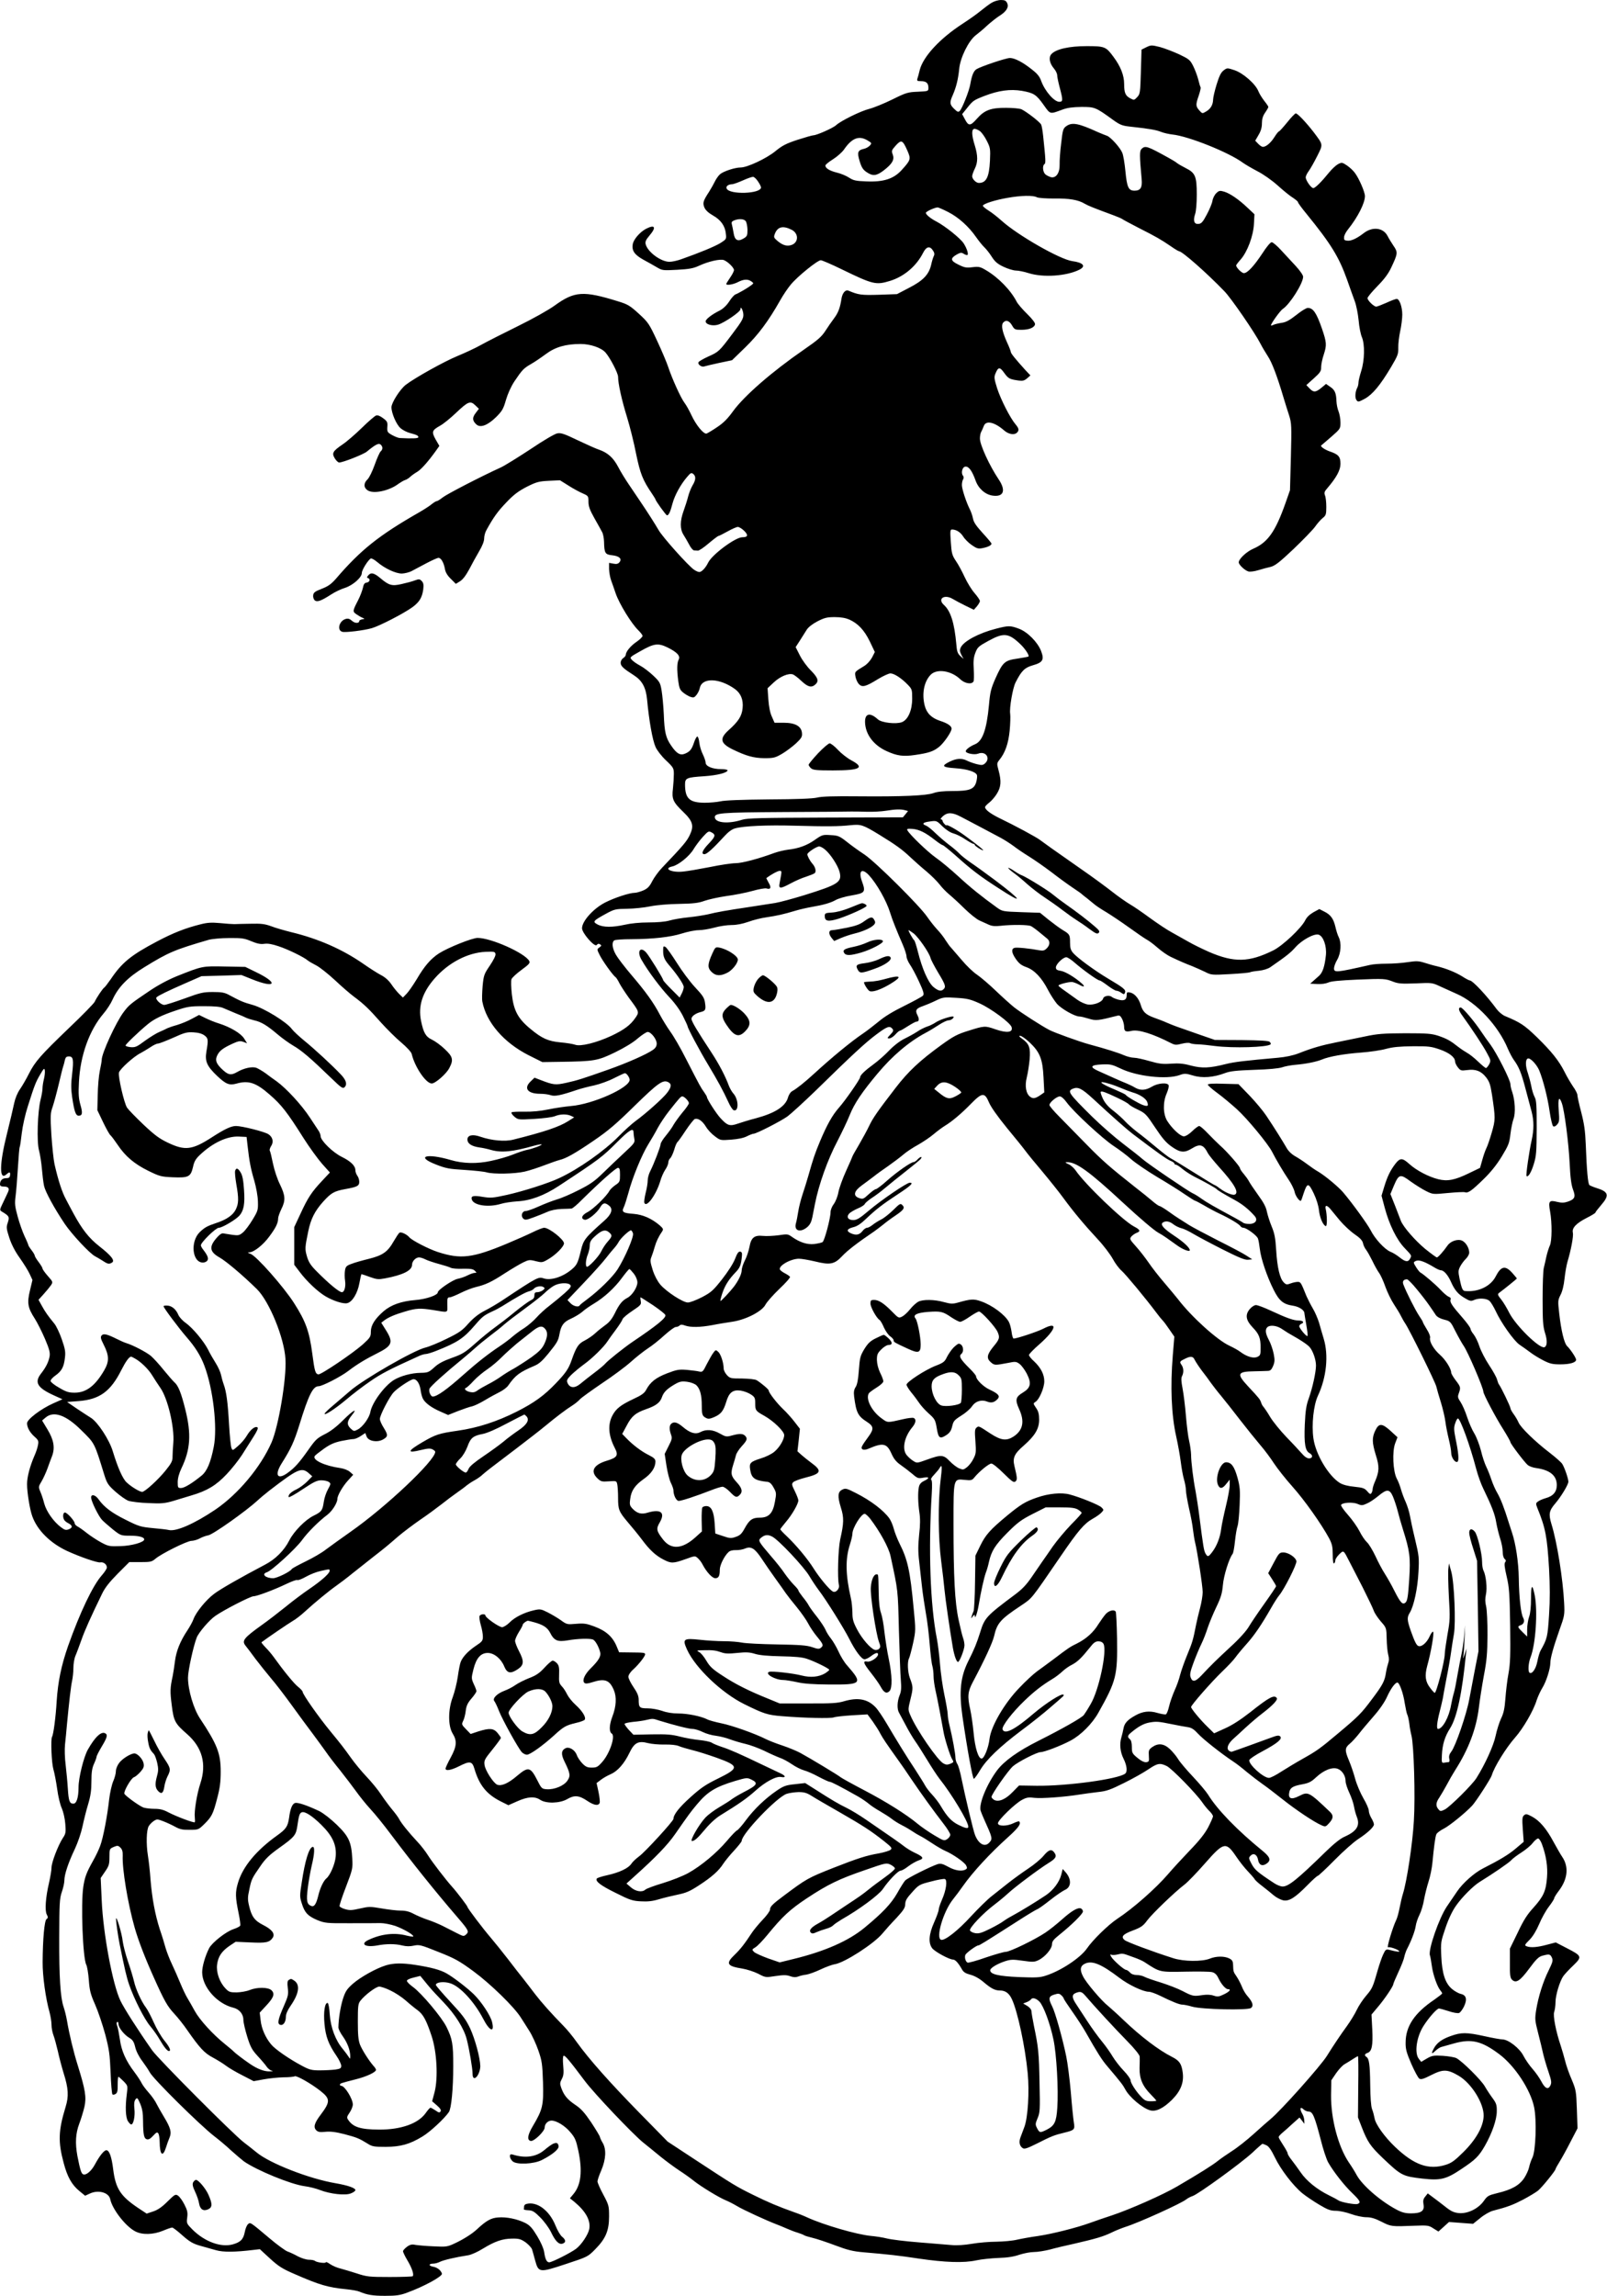 <?xml version="1.0" standalone="no"?>
<!DOCTYPE svg PUBLIC "-//W3C//DTD SVG 20010904//EN"
 "http://www.w3.org/TR/2001/REC-SVG-20010904/DTD/svg10.dtd">
<svg version="1.0" xmlns="http://www.w3.org/2000/svg"
 width="1248pt" height="1782pt" viewBox="0 0 1248 1782"
 preserveAspectRatio="xMidYMid meet">
<g transform="translate(0,1782) scale(0.1,-0.1)"
fill="#000000" stroke="none">
<path d="M7700 17798 c-19 -12 -57 -40 -85 -63 -27 -23 -90 -67 -139 -99 -176
-114 -305 -253 -333 -358 -7 -29 -15 -60 -19 -70 -4 -15 0 -18 28 -18 41 0 58
-15 58 -51 0 -27 0 -27 -82 -31 -77 -3 -91 -7 -198 -60 -63 -31 -144 -64 -179
-73 -68 -17 -221 -93 -257 -126 -23 -22 -149 -78 -176 -79 -9 0 -65 -16 -124
-35 -88 -29 -118 -44 -173 -89 -70 -57 -218 -126 -269 -126 -45 0 -135 -30
-161 -53 -13 -12 -31 -38 -40 -57 -9 -19 -29 -54 -44 -78 -47 -72 -51 -87 -37
-122 9 -21 31 -42 66 -62 61 -34 95 -81 101 -142 5 -42 4 -43 -43 -73 -45 -27
-161 -75 -303 -125 -30 -11 -71 -20 -91 -20 -66 -1 -171 76 -186 137 -5 19 3
35 30 67 55 64 43 88 -27 52 -47 -25 -95 -80 -103 -118 -9 -51 13 -83 81 -121
33 -18 80 -44 105 -59 44 -26 48 -26 160 -20 92 5 125 11 168 31 73 34 166 55
194 44 32 -13 78 -59 78 -77 0 -9 -13 -35 -30 -59 -16 -24 -30 -46 -30 -49 0
-13 53 -5 90 14 46 24 79 25 106 5 19 -14 18 -14 -6 -32 -28 -21 -98 -61 -120
-69 -8 -3 -30 -27 -47 -54 -21 -32 -48 -57 -75 -71 -59 -29 -108 -67 -108 -83
0 -25 54 -39 97 -26 52 17 173 100 173 119 0 32 22 -8 23 -42 1 -29 -14 -54
-85 -148 -103 -137 -106 -140 -189 -177 -37 -17 -70 -36 -74 -43 -10 -16 24
-42 45 -33 8 3 60 15 115 27 l100 21 102 99 c102 99 181 205 272 366 23 41 60
96 83 123 52 63 207 188 232 188 10 0 82 -31 160 -69 247 -120 268 -125 379
-91 109 34 204 115 256 218 25 49 52 55 76 18 12 -17 14 -30 7 -43 -5 -10 -15
-41 -21 -70 -18 -75 -63 -122 -173 -178 l-92 -48 -141 -5 c-137 -4 -158 -1
-236 32 -23 10 -47 -18 -54 -62 -11 -72 -25 -109 -57 -152 -18 -24 -49 -68
-68 -98 -29 -45 -58 -71 -167 -146 -248 -171 -463 -358 -551 -479 -41 -57 -74
-90 -122 -122 -37 -25 -74 -47 -82 -50 -22 -9 -83 66 -118 142 -16 34 -40 78
-54 96 -29 38 -97 188 -128 282 -11 33 -49 123 -85 200 -62 133 -69 143 -142
210 -69 63 -86 73 -161 96 -271 84 -338 79 -493 -33 -47 -34 -168 -102 -286
-160 -112 -55 -240 -120 -285 -145 -44 -25 -129 -64 -187 -88 -99 -41 -323
-165 -398 -222 -44 -34 -111 -139 -111 -174 0 -47 39 -136 71 -163 16 -14 49
-31 72 -37 55 -14 69 -22 65 -34 -2 -8 -48 -10 -143 -5 -11 0 -38 11 -60 23
-37 21 -39 25 -37 63 3 36 0 44 -33 68 -22 17 -42 25 -54 21 -10 -3 -60 -46
-110 -95 -50 -49 -118 -108 -151 -130 -76 -52 -85 -67 -60 -108 11 -18 26 -32
34 -32 29 0 188 63 214 84 68 56 92 68 107 56 19 -16 19 -39 1 -54 -7 -6 -28
-52 -46 -103 -18 -51 -43 -102 -56 -114 -31 -29 -31 -64 1 -85 45 -30 168 -4
240 51 17 12 39 25 51 29 11 3 30 15 41 26 12 11 36 28 55 39 31 19 86 82 144
163 l26 37 -29 50 c-33 60 -29 71 37 108 25 14 79 58 121 98 94 89 111 96 149
60 l29 -28 -25 -33 c-28 -36 -26 -60 6 -89 31 -28 88 -6 153 58 46 46 56 62
76 132 14 48 39 104 66 145 60 89 72 102 130 135 28 16 78 50 113 76 73 55
155 79 271 79 76 0 160 -29 193 -66 36 -41 98 -160 98 -189 0 -52 28 -180 70
-315 22 -72 54 -199 70 -283 32 -154 51 -203 124 -310 14 -21 26 -40 26 -42 0
-11 82 -125 90 -125 13 0 26 27 43 93 17 63 63 147 113 205 27 32 33 35 48 23
22 -18 20 -47 -6 -89 -11 -19 -27 -58 -34 -86 -7 -28 -23 -78 -35 -111 -29
-79 -29 -142 -1 -186 12 -19 32 -53 44 -76 12 -24 29 -44 37 -45 9 0 23 -2 31
-2 8 -1 46 24 83 56 38 32 72 58 77 58 4 0 36 16 70 35 34 19 70 35 80 35 10
0 33 -14 50 -31 33 -33 28 -49 -15 -49 -54 0 -233 -133 -265 -196 -20 -42 -51
-74 -69 -74 -9 0 -27 8 -41 18 -44 29 -245 254 -275 307 -28 48 -81 132 -144
225 -17 25 -54 80 -83 123 -29 42 -69 107 -88 144 -37 70 -80 109 -149 133
-20 6 -93 39 -163 72 -106 51 -132 60 -161 54 -20 -4 -109 -56 -208 -123 -96
-63 -199 -127 -229 -141 -154 -70 -419 -207 -452 -233 -20 -16 -41 -29 -47
-29 -5 0 -22 -10 -38 -23 -15 -13 -57 -40 -93 -61 -317 -181 -458 -293 -651
-518 -37 -42 -61 -59 -110 -78 -54 -21 -64 -29 -67 -51 -2 -14 4 -31 12 -39
19 -15 49 -5 128 46 29 19 77 42 107 51 62 20 131 81 131 116 0 23 47 98 69
112 6 3 29 -9 51 -28 59 -50 143 -89 191 -89 22 1 57 9 77 20 20 11 72 38 115
61 42 22 84 41 92 41 20 0 41 -36 50 -85 4 -26 19 -52 46 -78 l39 -39 32 20
c22 13 46 45 72 93 21 41 56 104 77 140 25 42 39 78 39 100 0 19 8 48 18 65
53 97 89 147 155 215 57 60 92 86 157 120 76 38 94 43 172 47 l87 4 67 -42
c36 -23 86 -50 110 -60 43 -19 44 -21 44 -65 0 -35 10 -63 46 -127 26 -46 53
-94 60 -108 8 -14 14 -47 15 -75 2 -89 8 -99 63 -105 56 -6 79 -28 56 -55 -10
-12 -23 -15 -47 -10 l-33 6 0 -48 c1 -26 8 -66 16 -88 8 -22 24 -67 35 -100
28 -82 124 -238 178 -289 17 -17 31 -35 31 -42 0 -7 -20 -27 -44 -44 -47 -31
-86 -78 -86 -102 0 -7 -9 -19 -20 -26 -11 -7 -20 -23 -20 -36 0 -26 19 -44
105 -99 62 -40 91 -94 100 -185 15 -163 42 -317 66 -370 10 -24 46 -71 80
-103 59 -56 62 -62 62 -107 0 -26 -3 -76 -7 -113 -10 -80 0 -104 79 -180 76
-73 86 -109 52 -180 -23 -49 -51 -82 -216 -255 -27 -28 -61 -75 -76 -104 -20
-40 -35 -56 -68 -71 -23 -10 -54 -19 -68 -19 -40 0 -156 -38 -229 -75 -92 -47
-180 -145 -180 -200 0 -38 99 -150 114 -130 8 10 16 12 26 5 13 -8 12 -11 -5
-24 -20 -14 -20 -15 2 -59 22 -45 105 -161 124 -172 5 -4 19 -25 30 -48 12
-23 45 -73 73 -112 82 -110 82 -110 50 -156 -38 -56 -89 -93 -186 -139 -116
-54 -241 -85 -282 -69 -17 6 -67 14 -112 18 -97 9 -145 30 -236 106 -96 79
-129 142 -143 267 -6 53 -7 106 -3 117 4 12 39 44 77 72 60 44 69 54 61 70
-33 61 -296 179 -401 179 -42 0 -229 -75 -300 -120 -64 -42 -112 -97 -173
-201 -28 -46 -63 -97 -79 -113 l-28 -29 -29 28 c-15 15 -43 48 -60 74 -21 31
-50 57 -84 74 -28 15 -89 54 -136 87 -162 112 -348 194 -560 245 -52 13 -122
33 -155 46 -50 18 -77 21 -160 19 -55 -1 -111 -2 -125 -3 -14 0 -63 3 -111 8
-66 6 -99 4 -150 -9 -120 -30 -214 -67 -339 -133 -201 -106 -272 -163 -359
-292 -23 -33 -46 -63 -51 -66 -12 -7 -59 -77 -75 -111 -5 -12 -95 -104 -200
-204 -221 -212 -263 -260 -311 -355 -19 -38 -50 -92 -68 -118 -21 -30 -38 -72
-46 -110 -7 -34 -32 -141 -56 -237 -59 -234 -61 -366 -5 -316 24 22 33 20 29
-6 -2 -18 -10 -23 -31 -23 -29 0 -47 -18 -47 -47 0 -13 8 -18 29 -18 36 0 47
-14 33 -43 -5 -12 -23 -49 -38 -81 -27 -56 -28 -59 -10 -70 57 -34 61 -41 47
-84 -13 -37 -12 -48 11 -119 17 -52 44 -105 82 -158 31 -44 66 -100 77 -125
l21 -45 -19 -80 c-24 -98 -18 -135 37 -220 21 -33 57 -105 80 -159 34 -80 40
-106 35 -135 -8 -43 -29 -85 -66 -132 -54 -69 -30 -111 100 -170 l66 -30 -70
-31 c-97 -43 -205 -125 -205 -155 0 -33 22 -73 60 -106 28 -25 31 -33 25 -63
-3 -19 -15 -56 -27 -82 -36 -83 -58 -166 -58 -222 0 -64 22 -200 41 -250 39
-108 139 -207 269 -268 103 -47 236 -93 258 -89 25 5 52 -15 52 -40 0 -8 -17
-35 -38 -59 -71 -79 -171 -290 -263 -549 -53 -152 -79 -277 -89 -430 -7 -122
-25 -259 -36 -276 -11 -19 -4 -200 10 -250 9 -30 22 -99 30 -155 7 -55 23
-123 36 -150 12 -28 24 -80 27 -121 5 -66 4 -76 -20 -111 -36 -56 -87 -188
-87 -228 0 -20 -9 -72 -19 -117 -27 -114 -34 -216 -18 -247 11 -21 11 -27 -2
-36 -16 -13 -29 -154 -30 -334 -1 -105 23 -281 54 -390 8 -30 15 -74 15 -97 0
-23 7 -60 15 -80 8 -21 23 -76 34 -123 10 -47 30 -122 44 -168 39 -123 42
-183 16 -267 -56 -183 -59 -270 -14 -436 28 -106 63 -168 122 -216 l44 -36 35
16 c66 32 149 10 160 -43 16 -78 120 -212 195 -250 54 -28 138 -26 214 5 33
14 65 25 72 25 6 0 35 -22 65 -48 70 -63 95 -78 162 -96 31 -9 82 -23 114 -32
56 -16 147 -15 288 2 l52 6 78 -72 c67 -61 96 -80 194 -122 192 -84 258 -103
400 -117 41 -4 86 -12 100 -18 62 -26 103 -33 201 -33 85 0 116 4 169 24 132
48 277 127 272 148 -7 25 -35 48 -68 54 -38 7 -36 24 2 24 14 0 38 7 53 15 27
13 120 35 218 50 23 4 73 26 111 50 95 58 153 78 227 79 55 1 69 -3 107 -29
23 -17 46 -42 50 -55 4 -14 15 -51 23 -82 27 -99 32 -100 237 -32 173 57 173
57 231 116 81 82 107 144 107 254 0 82 -2 89 -45 170 -25 46 -45 92 -45 102 0
9 13 49 30 87 36 86 40 163 10 213 -11 18 -20 38 -21 45 0 6 -31 57 -67 112
-53 78 -80 108 -124 137 -61 41 -88 73 -109 131 -12 33 -11 41 4 70 14 26 16
46 11 103 -4 44 -3 74 3 77 10 6 43 -33 166 -197 75 -99 365 -404 448 -473 35
-28 98 -79 139 -113 41 -33 107 -82 145 -107 39 -25 89 -61 111 -79 56 -45
199 -132 249 -152 22 -9 61 -29 88 -45 45 -28 233 -114 307 -142 19 -7 55 -22
80 -33 25 -11 63 -26 85 -32 22 -7 45 -16 50 -20 6 -4 35 -13 65 -20 30 -7
109 -33 175 -58 98 -37 139 -47 220 -54 189 -16 280 -26 430 -49 204 -30 350
-35 446 -14 41 9 120 17 175 19 68 2 118 10 161 25 34 11 85 21 113 21 28 0
83 9 123 19 39 11 126 32 192 46 169 39 222 55 285 85 30 15 80 35 110 45 103
32 438 184 473 214 10 8 32 20 50 26 46 16 375 255 463 336 40 38 76 69 78 69
3 0 17 -5 32 -12 18 -9 37 -36 65 -94 44 -92 141 -219 213 -278 27 -22 85 -61
130 -88 67 -40 89 -48 130 -48 27 0 80 -11 118 -25 39 -14 91 -25 119 -25 36
0 67 -9 118 -35 74 -38 78 -38 255 -31 103 4 112 3 148 -21 l39 -24 41 37 41
37 93 -7 94 -7 56 45 c30 25 74 50 97 56 116 30 157 46 236 87 47 25 100 57
116 70 32 27 134 153 135 166 0 4 15 31 33 60 18 29 56 98 85 155 l53 102 -5
148 c-5 141 -7 151 -40 230 -20 45 -43 111 -51 145 -9 34 -24 87 -34 117 -38
112 -62 236 -51 264 5 15 10 49 10 75 0 54 33 163 61 203 11 15 45 52 77 82
70 68 68 74 -51 135 l-85 44 -69 -18 c-73 -20 -126 -24 -157 -12 -18 7 -16 12
22 50 26 26 53 71 75 122 18 44 52 105 75 135 23 30 42 60 42 66 0 6 17 34 39
62 67 91 75 184 22 261 -10 14 -39 65 -65 112 -56 105 -110 168 -169 199 -39
21 -48 22 -61 10 -14 -11 -16 -27 -10 -109 l7 -97 -59 -50 c-56 -48 -124 -89
-256 -156 -68 -34 -159 -115 -202 -179 -17 -25 -53 -77 -79 -116 -61 -89 -148
-340 -132 -381 3 -8 10 -46 15 -84 10 -70 42 -159 67 -189 7 -8 13 -18 13 -22
0 -3 -28 -25 -62 -49 -153 -103 -222 -206 -222 -333 -1 -49 7 -78 44 -164 25
-57 53 -109 62 -115 14 -9 33 -3 94 28 91 46 125 45 212 -6 100 -59 196 -214
194 -311 -2 -83 -59 -184 -158 -282 -66 -65 -91 -84 -136 -98 -133 -42 -246
-2 -394 139 -81 77 -152 176 -159 222 -4 20 -12 53 -20 72 -8 23 -13 91 -14
193 -2 152 -8 198 -30 212 -17 10 -13 23 8 30 35 11 44 57 38 182 l-6 116 47
56 c52 60 122 164 122 179 0 5 18 48 40 95 22 47 43 100 46 119 4 18 13 44 20
58 32 61 62 138 68 178 3 24 17 65 30 90 13 26 29 79 35 117 7 39 23 102 35
140 13 39 26 104 30 145 12 126 22 204 31 223 4 10 31 30 59 44 45 23 170 125
219 178 32 35 144 209 152 235 19 66 112 215 181 293 62 70 143 208 168 291 9
26 28 69 44 95 30 48 62 149 62 194 0 38 25 126 71 256 39 109 41 117 36 210
-9 184 -55 472 -98 610 -24 79 -19 105 29 161 46 54 102 147 102 169 0 24 -30
111 -48 139 -9 13 -52 51 -96 85 -114 87 -226 196 -243 236 -8 19 -26 49 -39
66 -13 18 -24 38 -24 45 0 12 -73 164 -89 184 -5 6 -11 24 -15 39 -4 16 -31
65 -61 110 -30 45 -64 111 -76 147 -11 35 -32 77 -45 93 -13 16 -24 35 -24 43
0 8 -28 47 -63 87 -80 91 -99 120 -92 140 4 10 -1 17 -13 21 -11 4 -40 28 -64
54 -40 43 -137 125 -156 134 -12 5 -52 65 -52 77 0 6 10 13 23 16 23 6 65 -10
132 -50 22 -14 47 -25 56 -25 22 0 55 -38 78 -91 28 -63 55 -95 107 -125 38
-23 49 -25 70 -15 40 18 101 14 123 -8 11 -11 31 -45 46 -76 41 -90 140 -230
185 -262 23 -15 60 -42 83 -59 23 -18 69 -46 102 -63 51 -26 71 -31 132 -31
75 0 123 14 123 36 0 15 -44 81 -70 106 -22 21 -46 119 -61 253 -11 96 -11
102 10 144 14 26 26 75 31 125 5 45 15 105 23 132 28 93 48 201 42 226 -9 36
26 73 106 114 38 19 69 38 69 42 0 4 20 30 45 59 66 76 58 103 -40 133 -22 7
-45 17 -51 21 -12 10 -21 108 -29 317 -4 103 -12 159 -35 248 -17 64 -30 124
-30 135 0 10 -15 40 -34 66 -18 27 -48 77 -65 112 -44 87 -100 158 -217 272
-95 92 -127 113 -245 162 -20 8 -49 32 -65 53 -76 104 -187 223 -210 224 -5 0
-32 14 -58 31 -52 32 -123 61 -196 79 -25 5 -68 18 -97 27 -45 14 -62 15 -130
5 -43 -7 -117 -12 -165 -12 -48 0 -107 -4 -130 -10 -260 -59 -278 -61 -278
-26 0 13 11 44 25 67 29 51 34 130 11 176 -8 15 -19 51 -25 78 -15 64 -37 95
-86 119 l-39 20 -46 -25 c-29 -17 -52 -38 -64 -63 -30 -60 -175 -197 -248
-233 -188 -93 -303 -96 -498 -12 -52 23 -124 58 -160 79 -36 20 -94 53 -130
73 -36 19 -112 70 -170 112 -58 43 -127 90 -155 106 -27 16 -89 59 -136 96
-47 37 -157 118 -244 178 -222 155 -286 201 -318 225 -26 21 -199 114 -322
173 -64 32 -105 63 -105 82 0 6 14 21 31 34 17 13 44 43 60 69 33 53 37 97 14
182 -14 52 -14 56 5 80 46 56 71 128 81 228 5 53 7 113 4 132 -7 44 20 201 42
243 46 91 71 115 134 133 78 22 90 43 64 111 -27 69 -105 148 -172 173 -67 25
-81 25 -178 0 -134 -34 -251 -97 -274 -146 -9 -20 -8 -31 5 -57 l17 -32 -25
23 c-21 19 -27 36 -31 90 -15 167 -44 259 -97 307 -52 47 4 85 69 46 20 -12
65 -36 100 -53 l64 -31 24 27 c12 15 23 33 23 41 0 8 -19 35 -42 62 -23 26
-57 82 -76 123 -19 41 -49 98 -68 125 -30 45 -34 59 -40 148 -6 84 -5 97 9 97
33 0 65 -20 87 -54 12 -20 42 -50 67 -67 37 -26 50 -30 81 -24 43 8 72 22 72
35 0 5 -31 42 -69 83 -50 55 -70 84 -75 113 -4 21 -15 52 -23 68 -28 54 -63
160 -63 191 0 16 4 37 10 45 5 9 5 19 -1 27 -18 21 -6 68 17 71 27 4 53 -32
80 -107 22 -63 75 -110 133 -118 86 -12 105 40 46 127 -71 106 -145 267 -145
316 0 19 4 42 10 52 5 9 14 29 20 45 16 46 82 32 158 -34 34 -30 79 -38 100
-17 18 18 15 33 -12 65 -42 50 -114 192 -142 278 -23 73 -25 88 -14 114 22 54
34 55 69 6 32 -44 41 -49 114 -59 29 -4 43 0 63 17 l26 23 -44 47 c-73 81
-108 124 -108 135 0 5 -13 40 -30 76 -37 82 -46 131 -30 151 21 25 47 17 69
-20 19 -33 23 -35 73 -35 60 0 101 17 106 43 2 10 -21 41 -61 80 -35 34 -72
77 -81 94 -46 90 -143 190 -241 247 -42 25 -54 28 -103 22 -48 -6 -63 -3 -109
20 -62 30 -65 48 -14 78 27 15 37 17 52 8 10 -7 23 -12 29 -12 15 0 1 49 -27
92 -26 39 -142 132 -208 167 -47 24 -85 55 -85 69 0 10 70 42 92 42 6 0 43
-16 82 -36 80 -41 159 -112 216 -194 21 -30 50 -66 64 -79 15 -14 41 -47 58
-74 25 -39 45 -56 92 -78 34 -16 77 -29 96 -29 19 0 64 -9 98 -20 114 -36 296
-23 395 27 53 27 29 55 -55 66 -96 13 -425 201 -551 315 -29 26 -73 61 -99 77
-27 17 -47 34 -45 39 5 15 97 44 190 60 106 19 200 21 229 5 12 -6 68 -10 134
-10 118 2 188 -10 239 -41 28 -16 68 -32 225 -90 30 -11 60 -24 65 -28 6 -5
64 -36 130 -70 136 -69 167 -87 247 -141 31 -22 60 -39 64 -39 24 0 213 -166
352 -310 53 -54 238 -323 282 -410 12 -24 38 -67 56 -95 32 -48 73 -156 123
-325 12 -41 32 -103 43 -137 18 -58 19 -79 13 -320 l-7 -258 -35 -100 c-79
-223 -138 -306 -252 -355 -52 -23 -111 -79 -111 -105 0 -19 49 -64 76 -71 12
-3 46 1 75 10 30 9 73 21 97 26 34 9 68 35 177 138 74 71 150 149 168 174 18
26 45 56 60 68 24 19 27 28 27 85 0 35 -4 75 -10 89 -8 22 -5 31 19 58 70 82
101 139 101 188 0 55 -15 73 -83 96 -40 14 -77 40 -66 47 2 2 37 31 77 66 71
62 72 64 72 112 0 27 -7 66 -15 86 -8 19 -15 54 -16 77 -2 64 -12 89 -48 113
l-33 23 -36 -30 c-45 -37 -62 -37 -93 -4 l-24 25 58 52 c50 45 58 57 57 88 0
20 9 64 21 99 23 72 22 92 -15 200 -42 121 -68 160 -110 160 -12 0 -52 -25
-89 -55 -53 -41 -79 -56 -115 -61 -26 -4 -55 -11 -64 -16 -10 -5 -18 -6 -18
-4 0 15 72 115 92 128 55 36 158 199 158 250 0 12 -24 47 -57 83 -32 34 -83
89 -114 123 -31 34 -64 62 -73 62 -10 0 -40 -36 -72 -86 -65 -98 -116 -154
-144 -154 -17 0 -60 43 -60 60 0 4 16 25 35 46 52 59 98 182 103 275 l4 76
-51 48 c-70 67 -138 113 -183 127 -34 10 -41 9 -62 -11 -13 -12 -27 -39 -30
-59 -3 -20 -23 -68 -44 -107 -30 -57 -42 -71 -64 -73 -34 -4 -44 24 -27 76 8
21 13 85 13 152 0 142 -11 168 -87 206 -28 14 -59 32 -67 39 -8 7 -37 25 -65
40 -166 92 -181 97 -210 69 -16 -17 -16 -48 1 -235 6 -65 -9 -89 -55 -89 -47
0 -59 25 -71 150 -6 63 -17 129 -25 145 -17 41 -91 122 -118 131 -12 4 -44 17
-72 29 -149 68 -199 78 -244 46 -25 -18 -28 -28 -40 -133 -8 -62 -13 -136 -12
-164 2 -66 -28 -109 -68 -99 -14 4 -34 14 -43 22 -20 18 -24 68 -7 79 11 7 10
29 -10 219 -4 39 -11 78 -15 87 -9 21 -119 105 -156 121 -14 5 -66 10 -116 10
-120 1 -169 -18 -228 -85 -51 -58 -65 -58 -94 -1 l-20 37 37 46 c47 59 51 62
135 95 111 43 201 55 292 40 93 -17 111 -28 170 -111 52 -73 46 -71 144 -35
40 15 80 20 149 21 103 0 109 -2 244 -100 53 -38 72 -46 127 -52 155 -17 207
-26 245 -41 22 -9 63 -18 90 -21 125 -13 439 -139 547 -219 18 -13 69 -43 113
-66 47 -24 112 -70 158 -111 43 -39 96 -82 118 -95 21 -14 39 -29 39 -34 0 -6
30 -47 68 -93 188 -231 250 -332 313 -508 20 -58 47 -132 59 -165 13 -33 26
-101 31 -151 4 -51 16 -109 25 -130 24 -55 22 -180 -5 -264 -11 -36 -21 -75
-21 -88 0 -13 -4 -31 -9 -40 -17 -33 -20 -79 -7 -97 12 -17 16 -16 65 10 61
34 120 105 204 246 52 88 57 101 56 150 -1 30 6 88 15 129 9 41 16 99 16 128
0 60 -22 122 -43 122 -8 0 -44 -13 -80 -30 -37 -16 -72 -30 -79 -30 -19 0 -68
48 -68 66 0 8 34 49 76 92 54 55 86 97 109 147 50 106 52 117 17 167 -16 24
-37 58 -46 76 -34 66 -118 75 -186 22 -53 -41 -98 -62 -128 -58 -22 2 -26 7
-24 28 1 14 15 41 31 60 76 95 131 204 131 258 0 31 -45 136 -78 180 -13 18
-41 44 -62 58 -36 24 -40 25 -69 10 -16 -9 -47 -37 -68 -63 -59 -73 -109 -123
-124 -123 -17 0 -59 60 -59 84 0 9 11 32 24 49 13 18 42 69 65 115 47 94 48
86 -27 186 -58 75 -125 146 -139 146 -6 0 -36 -31 -67 -70 -31 -38 -60 -70
-64 -70 -4 0 -20 -20 -35 -44 -28 -45 -65 -76 -90 -76 -7 0 -24 11 -36 24
l-23 24 26 45 c18 30 26 58 26 90 0 33 7 57 25 83 14 20 25 40 25 44 0 4 -14
25 -31 46 -17 22 -38 55 -46 75 -22 57 -118 141 -185 164 -58 19 -58 19 -85
-1 -21 -16 -34 -42 -55 -110 -15 -49 -27 -101 -27 -116 -1 -41 -19 -73 -54
-93 -30 -18 -30 -18 -54 9 -28 32 -28 45 -3 116 10 30 16 58 14 62 -3 4 -12
33 -19 63 -8 30 -26 78 -40 105 -23 45 -32 52 -107 88 -46 21 -113 47 -150 57
-65 16 -69 16 -105 -1 l-38 -19 -5 -172 c-5 -163 -6 -173 -29 -197 -22 -24
-25 -24 -52 -10 -39 20 -49 43 -49 112 0 67 -27 136 -83 211 -58 79 -68 83
-208 83 -136 0 -239 -23 -274 -62 -23 -25 -15 -71 20 -112 14 -16 25 -40 25
-52 0 -12 9 -56 20 -97 26 -98 25 -109 -4 -109 -39 0 -111 82 -140 161 -12 35
-31 58 -74 91 -70 56 -133 88 -169 88 -31 0 -226 -66 -260 -87 -23 -15 -36
-49 -48 -117 -8 -50 -62 -186 -81 -206 -12 -12 -18 -10 -44 15 -35 34 -37 49
-11 107 27 62 42 123 50 203 8 88 73 219 129 262 20 15 60 48 87 74 28 25 69
58 92 73 58 36 79 69 65 101 -9 20 -19 25 -49 25 -21 0 -54 -10 -73 -22z m-88
-997 c13 -11 37 -44 52 -75 27 -53 28 -62 24 -154 -6 -127 -29 -172 -86 -172
-22 0 -52 30 -52 52 0 10 9 36 20 58 25 50 25 101 0 182 -26 83 -26 128 -1
128 10 0 29 -9 43 -19z m-873 -72 c32 -19 32 -21 16 -39 -9 -10 -30 -22 -45
-25 -49 -11 -55 -27 -34 -96 15 -49 26 -66 54 -85 48 -33 77 -30 134 14 66 51
84 83 69 123 -11 28 -9 33 24 70 43 47 53 43 90 -41 28 -64 26 -72 -42 -147
-63 -71 -141 -97 -278 -91 -81 3 -99 7 -133 29 -21 14 -64 32 -94 39 -57 14
-90 34 -90 55 0 7 26 28 58 48 32 20 72 55 87 77 62 90 117 110 184 69z m-852
-318 c13 -19 23 -39 23 -46 0 -50 -248 -58 -267 -8 -7 17 12 32 42 33 11 0 49
14 85 30 36 16 72 29 80 27 8 -1 25 -17 37 -36z m-96 -307 c7 -9 13 -39 14
-67 0 -46 -3 -52 -32 -69 -44 -26 -68 -12 -76 44 -4 24 -10 53 -13 65 -5 18
-1 25 17 32 37 15 75 13 90 -5z m358 -68 c53 -28 54 -94 2 -116 -36 -14 -70
-6 -112 29 -31 27 -32 29 -20 60 22 52 63 61 130 27z m447 -3025 c68 -31 116
-82 159 -170 l39 -82 -22 -43 c-14 -25 -39 -53 -63 -67 -74 -45 -72 -43 -65
-83 4 -20 16 -46 27 -57 26 -26 54 -18 146 39 40 24 84 45 98 45 29 0 86 -37
135 -88 33 -34 34 -39 34 -108 0 -90 -32 -163 -79 -182 -45 -18 -158 -5 -187
21 -62 57 -103 47 -100 -25 4 -92 66 -175 167 -221 81 -37 129 -44 222 -30
104 15 141 27 185 62 37 29 98 117 98 142 0 21 -31 42 -90 61 -66 22 -104 59
-119 119 -23 92 -5 185 46 238 48 50 160 33 230 -34 34 -33 88 -43 103 -18 4
7 5 49 2 95 -4 64 -1 93 13 129 16 42 25 50 100 91 120 66 157 62 248 -24 37
-35 73 -89 64 -97 -2 -2 -40 -9 -85 -16 -100 -14 -114 -27 -171 -153 -35 -80
-42 -106 -51 -210 -18 -189 -50 -278 -108 -302 -39 -16 -72 -41 -72 -54 0 -17
67 -30 96 -19 58 23 99 -34 54 -75 -17 -15 -25 -16 -66 -6 -26 7 -60 19 -75
27 -39 20 -81 18 -134 -8 -67 -33 -58 -44 43 -51 91 -6 159 -27 169 -53 3 -9
0 -34 -6 -56 -17 -55 -52 -68 -184 -68 -69 0 -119 -5 -148 -16 -57 -20 -242
-28 -584 -25 -190 2 -285 -1 -320 -10 -34 -8 -156 -13 -375 -14 -207 -2 -343
-7 -375 -15 -27 -6 -83 -11 -124 -11 -117 1 -151 33 -151 142 0 50 12 55 151
64 100 7 179 27 179 46 0 5 -23 9 -50 9 -67 0 -120 22 -120 50 0 11 -10 40
-21 63 -12 23 -25 64 -28 92 -3 27 -10 49 -16 48 -5 0 -17 -21 -25 -46 -18
-54 -32 -71 -70 -87 -38 -16 -66 1 -108 63 -41 59 -52 103 -57 242 -3 66 -11
149 -17 185 -10 60 -15 69 -67 118 -31 29 -76 63 -101 76 -25 13 -53 33 -63
44 -18 20 -17 21 65 67 107 61 138 65 211 30 75 -37 102 -66 88 -94 -14 -26
-15 -77 -4 -165 8 -59 14 -72 39 -92 16 -13 41 -28 56 -33 24 -8 30 -6 47 15
11 14 23 38 26 55 18 81 152 77 272 -9 46 -33 67 -84 60 -149 -6 -62 -33 -103
-109 -171 -72 -65 -64 -102 32 -149 105 -51 163 -67 245 -68 74 0 85 3 140 35
32 19 81 56 108 81 42 40 48 51 45 80 -5 52 -52 79 -142 79 l-71 0 -21 48
c-14 30 -23 78 -27 134 l-6 86 48 45 c49 46 115 74 149 62 9 -3 39 -25 65 -50
51 -48 79 -55 109 -28 29 26 21 52 -34 108 -29 28 -68 81 -86 117 l-33 65 33
51 c18 28 42 66 53 84 13 20 43 44 83 65 55 28 74 33 135 33 49 0 85 -7 113
-19z m433 -1480 l23 -6 -20 -25 -20 -24 -600 -2 c-507 -2 -608 -4 -649 -17
-103 -33 -203 -25 -211 15 -7 38 34 42 533 45 264 1 500 3 525 4 25 0 81 0
125 -2 44 -1 109 2 145 8 76 12 116 13 149 4z m430 -49 c44 -23 236 -124 314
-166 31 -17 76 -46 100 -64 23 -18 76 -54 118 -80 42 -26 121 -81 175 -122 53
-41 127 -95 163 -119 36 -24 68 -46 71 -50 3 -3 21 -18 40 -32 19 -15 46 -37
60 -49 14 -12 55 -39 91 -60 36 -22 116 -75 177 -119 61 -44 124 -87 139 -95
16 -8 53 -36 85 -64 31 -27 76 -58 100 -69 74 -35 111 -51 166 -72 29 -12 74
-32 101 -45 47 -24 52 -25 193 -17 79 4 149 11 155 14 6 4 37 9 69 12 36 4 71
15 90 28 127 88 157 112 195 155 50 56 145 108 180 97 36 -12 63 -88 56 -159
-9 -86 -25 -135 -53 -160 -13 -11 -34 -30 -46 -41 l-23 -20 54 -3 c32 -2 66 3
85 11 21 11 90 17 221 23 217 9 223 8 285 -16 39 -15 65 -17 174 -13 127 6
128 6 194 -25 37 -17 93 -42 124 -56 155 -67 324 -248 398 -426 13 -30 33 -68
45 -85 41 -56 59 -100 92 -225 18 -69 40 -150 48 -180 18 -70 18 -138 0 -220
-19 -82 -46 -272 -40 -278 12 -12 36 26 56 91 20 65 22 93 23 282 0 175 -2
215 -16 240 -9 17 -21 55 -26 85 -6 30 -18 75 -26 99 -20 56 -21 107 -1 115
19 7 69 -46 89 -93 30 -74 65 -210 80 -315 9 -61 21 -113 28 -118 8 -5 20 0
32 15 16 19 17 33 11 109 -7 92 3 115 24 56 21 -58 53 -308 61 -468 5 -112 13
-168 26 -203 22 -57 15 -75 -40 -94 -30 -10 -48 -10 -83 -2 -62 16 -70 6 -55
-74 16 -88 15 -231 -2 -265 -7 -15 -19 -52 -26 -82 -6 -30 -16 -72 -21 -92 -5
-20 -9 -128 -9 -240 0 -170 3 -212 18 -262 20 -61 18 -104 -4 -113 -37 -14
-223 168 -273 267 -18 36 -46 83 -63 104 -27 33 -29 41 -17 50 50 37 139 110
139 112 0 2 -16 22 -36 44 -54 60 -87 53 -128 -27 -39 -77 -135 -123 -237
-114 -20 1 -27 17 -44 96 -11 54 -11 64 5 95 10 19 30 46 44 59 14 14 26 35
26 48 0 34 -24 77 -53 92 -33 17 -90 -1 -115 -36 -31 -45 -74 -93 -83 -93 -5
0 -46 30 -92 67 -77 64 -166 166 -187 215 -5 13 -25 65 -45 117 l-37 93 27 65
c39 91 49 93 131 32 38 -27 92 -61 121 -75 51 -25 52 -25 168 -14 64 6 123 9
132 6 23 -9 52 11 143 100 58 56 104 114 143 178 52 86 59 103 67 173 5 43 16
96 24 118 17 45 12 143 -10 209 -8 21 -14 48 -14 61 0 31 -105 238 -154 305
-23 30 -54 75 -71 100 -53 80 -146 190 -161 190 -21 0 -17 -23 11 -61 74 -102
166 -241 193 -293 30 -55 31 -59 17 -87 -9 -16 -20 -29 -25 -29 -5 0 -33 23
-62 51 -29 28 -66 57 -83 66 -16 9 -48 30 -70 47 -62 49 -88 63 -154 86 -53
17 -85 20 -258 20 -170 -1 -215 -4 -313 -25 -63 -13 -162 -33 -220 -45 -115
-23 -189 -44 -295 -86 -45 -17 -102 -29 -160 -34 -256 -23 -337 -32 -405 -49
-126 -32 -185 -34 -271 -12 -58 16 -94 19 -155 15 -66 -5 -93 -1 -167 20 -48
14 -102 26 -121 26 -18 0 -54 9 -79 20 -41 18 -138 49 -272 85 -73 20 -264 89
-305 110 -58 30 -222 135 -275 177 -27 22 -92 80 -143 129 -51 49 -117 105
-145 124 -29 19 -81 69 -117 112 -36 42 -73 85 -82 95 -10 9 -29 36 -44 59
-14 24 -45 63 -69 88 -23 25 -56 68 -74 94 -59 87 -399 424 -486 483 -44 29
-107 74 -140 101 -55 43 -66 48 -124 51 -60 4 -66 3 -120 -35 -63 -45 -129
-69 -211 -78 -30 -4 -77 -15 -105 -25 -124 -46 -254 -80 -302 -80 -29 0 -119
-13 -200 -30 -82 -16 -175 -32 -208 -35 -90 -10 -158 24 -83 40 48 11 134 81
165 135 16 26 48 69 72 95 40 44 45 46 67 34 34 -18 30 -32 -20 -85 -51 -53
-64 -84 -35 -84 19 0 68 45 157 142 27 30 57 52 80 58 65 19 251 27 462 21
252 -7 345 -6 436 4 80 8 95 4 224 -75 126 -77 178 -115 238 -172 31 -29 88
-80 127 -112 38 -32 83 -77 101 -100 17 -23 51 -58 75 -78 24 -20 78 -69 119
-110 41 -40 93 -82 115 -92 22 -10 55 -25 73 -33 24 -11 48 -14 92 -9 89 10
217 9 238 -3 11 -6 39 -26 63 -46 24 -20 52 -43 62 -51 23 -19 22 -49 -4 -75
-17 -17 -28 -20 -58 -15 -74 14 -173 24 -192 19 -27 -8 -24 -38 11 -88 24 -34
42 -48 81 -62 62 -22 119 -82 168 -177 19 -37 50 -84 68 -106 34 -40 140 -100
176 -100 11 0 44 -8 73 -17 55 -17 72 -15 221 23 17 5 25 -1 37 -24 9 -17 16
-45 16 -62 0 -36 12 -42 60 -31 53 11 163 -23 307 -97 28 -14 39 -14 82 -3 28
7 56 9 63 4 7 -4 36 -9 63 -9 28 -1 86 -7 130 -13 141 -18 409 -10 432 13 4 3
1 12 -6 19 -9 9 -70 12 -219 14 l-207 1 -130 45 c-170 59 -192 67 -243 89 -24
11 -69 28 -100 39 -65 24 -87 45 -103 99 -15 50 -47 88 -81 96 -25 5 -28 3
-28 -19 0 -38 -19 -48 -66 -36 -21 6 -43 15 -48 20 -19 17 -63 10 -69 -11 -7
-28 -72 -53 -118 -47 -21 3 -57 19 -81 36 -24 17 -67 48 -95 68 -29 20 -53 39
-53 43 0 9 77 29 105 28 11 -1 35 -10 54 -20 38 -22 52 -18 24 7 -52 47 -128
93 -163 99 -32 5 -40 11 -40 27 0 25 55 79 81 79 10 0 40 -20 67 -44 62 -54
176 -136 191 -136 6 0 34 -18 63 -40 29 -22 60 -40 68 -40 9 0 26 -7 38 -16
20 -14 23 -14 29 2 8 21 -11 37 -131 108 -106 63 -239 161 -272 199 -19 22
-24 40 -24 80 0 61 -3 66 -55 97 -22 13 -71 49 -109 79 l-69 56 -146 5 c-143
5 -147 6 -188 35 -122 88 -209 158 -303 245 -58 53 -136 118 -174 144 -62 44
-199 175 -219 211 -6 12 0 14 41 11 52 -5 99 -28 175 -88 27 -21 53 -38 58
-38 5 0 51 -37 102 -82 118 -106 184 -157 327 -249 206 -135 193 -103 -25 61
-71 53 -157 115 -190 137 -33 23 -71 53 -85 68 -14 15 -50 46 -80 68 -30 23
-77 63 -105 90 -27 27 -60 53 -72 58 -37 14 -27 26 29 33 51 7 52 7 97 -38 28
-27 62 -49 86 -55 22 -6 63 -26 92 -46 29 -19 57 -35 63 -35 5 0 10 -4 10 -8
0 -8 53 -42 65 -42 8 0 -41 40 -135 109 -66 49 -150 96 -150 85 0 -3 -7 1 -15
10 -8 8 -15 19 -15 25 0 6 -6 11 -12 11 -7 0 0 12 16 26 34 30 72 29 135 -4z
m-1051 -257 c42 -35 99 -123 112 -172 20 -80 -6 -98 -276 -182 -88 -27 -188
-54 -224 -60 -36 -6 -126 -20 -200 -31 -181 -27 -254 -40 -322 -57 -32 -7 -99
-18 -150 -23 -51 -5 -118 -16 -148 -25 -35 -10 -95 -15 -164 -15 -67 0 -137
-7 -185 -18 -95 -21 -166 -21 -210 2 -41 22 -36 28 64 83 66 36 75 38 165 39
52 1 133 9 180 19 50 10 143 18 225 19 112 2 151 7 197 24 32 11 108 28 170
37 62 8 153 26 203 40 49 14 97 22 107 19 33 -10 40 6 18 43 -11 20 -20 37
-18 38 38 28 87 55 101 55 20 0 20 4 2 -92 -10 -49 3 -49 87 -4 35 19 88 42
118 51 30 10 60 22 66 27 15 11 7 47 -16 73 -21 24 -40 60 -40 74 0 14 71 61
92 61 9 0 30 -11 46 -25z m339 -197 c62 -67 137 -199 166 -293 16 -53 49 -135
98 -248 16 -37 29 -78 29 -91 0 -13 12 -41 26 -62 15 -21 47 -81 71 -133 35
-76 41 -97 31 -109 -7 -8 -72 -43 -144 -79 -86 -42 -156 -84 -200 -122 -38
-31 -91 -72 -119 -91 -95 -64 -242 -185 -384 -315 -73 -67 -135 -116 -168
-134 -13 -6 -28 -29 -34 -52 -21 -68 -100 -119 -249 -159 -47 -12 -109 -31
-138 -41 -63 -22 -82 -17 -133 38 -34 35 -109 152 -109 168 0 4 -10 21 -22 38
-25 34 -31 45 -141 259 -41 82 -96 176 -121 210 -25 35 -62 95 -82 133 -48 92
-109 177 -221 308 -51 60 -104 129 -119 155 -30 51 -35 99 -13 113 8 5 66 9
129 9 173 1 306 16 395 44 44 14 103 26 130 26 28 0 83 9 123 20 39 11 99 20
133 20 41 0 85 9 131 25 38 14 102 30 141 35 80 12 131 23 224 51 33 10 90 23
125 29 94 16 149 32 188 54 19 11 75 28 125 36 104 18 109 26 79 109 -29 81
-2 106 53 49z m348 -453 c38 -30 120 -148 131 -189 3 -15 31 -67 60 -116 57
-94 61 -109 42 -128 -19 -19 -41 -14 -79 17 -40 34 -87 139 -121 275 -11 45
-24 83 -27 86 -11 8 -51 80 -45 80 3 0 20 -11 39 -25z m-5143 -61 c46 -19 72
-24 100 -20 26 4 59 -1 112 -19 73 -24 196 -84 226 -110 8 -7 38 -24 65 -38
28 -14 93 -66 145 -114 52 -49 120 -108 150 -130 77 -57 116 -95 208 -199 45
-50 115 -120 157 -155 44 -37 78 -74 82 -89 24 -102 111 -230 156 -230 28 0
115 76 137 121 33 63 27 87 -36 146 -31 30 -76 62 -99 73 -48 22 -66 53 -85
145 -24 116 10 222 106 331 107 122 257 200 395 206 68 3 74 1 77 -18 2 -12
-17 -49 -44 -89 -44 -65 -48 -74 -56 -159 -4 -50 -6 -104 -2 -121 31 -161 167
-318 358 -415 l108 -54 136 2 c269 4 292 8 427 73 74 36 142 77 178 109 32 27
67 50 77 50 26 0 70 -56 70 -90 0 -20 -9 -35 -29 -49 -48 -34 -196 -100 -346
-153 -201 -71 -241 -84 -328 -103 -82 -18 -99 -17 -199 22 l-47 18 -31 -30
c-55 -53 -22 -95 76 -95 28 0 65 -5 81 -11 32 -11 79 -1 203 41 30 10 90 26
134 35 44 10 112 34 154 56 42 21 80 39 85 39 13 0 36 -32 37 -51 1 -62 -285
-190 -456 -204 -43 -4 -122 -15 -174 -26 -62 -13 -125 -19 -187 -18 -51 1 -96
-1 -100 -5 -5 -4 5 -19 21 -33 30 -25 31 -25 155 -18 70 4 141 13 160 21 41
17 91 18 125 3 l25 -12 -46 -29 c-70 -45 -187 -84 -427 -144 -65 -17 -169 -7
-256 23 -60 21 -100 12 -100 -22 0 -31 31 -52 90 -61 25 -3 67 -12 94 -20 81
-23 168 -14 334 33 30 8 56 13 58 10 6 -6 -72 -35 -116 -43 -19 -4 -68 -20
-107 -36 -40 -16 -117 -38 -170 -49 -110 -24 -218 -21 -313 7 -188 55 -276 28
-114 -35 76 -30 103 -35 223 -42 75 -5 152 -13 171 -19 53 -15 216 -12 295 6
39 9 108 32 155 50 47 18 99 36 115 40 50 12 116 48 264 149 116 79 174 129
319 271 182 178 221 206 262 184 27 -14 25 -37 -8 -81 -30 -41 -169 -165 -247
-221 -27 -20 -86 -73 -130 -118 -112 -114 -312 -255 -463 -325 -83 -39 -276
-101 -406 -130 -109 -24 -125 -25 -188 -15 -73 13 -94 7 -83 -23 17 -44 128
-60 223 -32 28 9 85 17 127 20 104 5 211 45 325 120 318 209 336 223 456 343
90 90 124 111 124 73 0 -10 3 -33 6 -50 6 -29 1 -36 -77 -108 -46 -43 -120
-113 -164 -156 -65 -64 -100 -89 -190 -134 -60 -31 -137 -64 -170 -73 -33 -10
-96 -34 -140 -54 -44 -20 -90 -36 -102 -36 -28 0 -41 -37 -20 -58 14 -13 22
-13 79 8 35 13 83 32 108 43 28 13 69 21 110 23 36 1 71 2 78 3 8 0 45 31 82
69 143 141 263 247 279 247 13 0 16 -11 16 -55 0 -51 -2 -56 -35 -78 -19 -13
-40 -33 -47 -45 -21 -41 -127 -144 -171 -166 -45 -23 -54 -52 -20 -59 23 -4
93 52 118 95 22 38 38 41 70 15 33 -26 20 -67 -37 -117 -150 -133 -162 -148
-182 -233 -23 -95 -31 -112 -72 -146 -69 -58 -161 -87 -216 -69 -41 14 -49 11
-312 -164 -43 -29 -109 -68 -147 -87 -48 -25 -86 -55 -126 -99 -48 -55 -73
-72 -170 -119 -62 -31 -136 -61 -165 -68 -87 -20 -481 -246 -585 -337 -37 -32
-97 -83 -132 -113 -36 -30 -65 -58 -65 -63 -2 -17 81 37 165 107 49 42 134
107 190 145 87 60 147 91 370 192 22 11 49 19 60 19 11 0 47 11 80 24 169 67
214 97 305 203 56 65 68 74 139 107 19 8 51 26 71 38 110 69 178 107 205 114
16 4 34 13 39 20 14 18 57 26 75 14 13 -9 12 -12 -4 -25 -11 -8 -30 -15 -43
-15 -18 0 -23 -6 -23 -25 0 -19 -8 -29 -28 -38 -15 -7 -72 -48 -126 -92 -53
-44 -124 -98 -156 -121 -32 -23 -99 -77 -148 -121 -80 -71 -101 -84 -183 -113
-67 -24 -105 -44 -137 -74 -42 -38 -49 -41 -106 -42 -71 -1 -155 -24 -208 -56
-74 -47 -169 -176 -182 -249 -8 -44 -59 -115 -98 -135 -28 -15 -31 -14 -54 7
-32 30 -30 57 7 102 52 64 11 41 -68 -38 -50 -50 -97 -86 -142 -108 -59 -30
-72 -43 -126 -120 -70 -99 -104 -138 -159 -178 -81 -60 -107 -20 -48 73 73
116 96 167 137 298 71 231 105 300 149 300 28 0 171 73 230 118 66 51 138 94
222 136 119 59 130 85 75 175 l-40 64 22 17 c31 24 81 46 163 70 87 26 117 27
214 12 127 -21 115 -25 114 41 -1 50 1 57 18 57 10 0 49 16 87 35 38 19 91 39
117 45 75 18 121 39 225 107 53 34 117 72 142 84 43 21 51 22 97 10 48 -12 52
-12 98 15 57 33 122 98 122 123 0 30 -115 121 -154 121 -11 0 -52 -16 -90 -35
-39 -19 -129 -59 -201 -89 -266 -111 -357 -122 -535 -64 -71 23 -201 90 -221
114 -19 23 -64 44 -76 36 -7 -4 -26 -34 -45 -66 -47 -83 -85 -110 -193 -137
-49 -12 -110 -29 -135 -39 -39 -14 -46 -21 -51 -52 -3 -20 -3 -56 1 -80 6 -45
-5 -88 -25 -88 -21 0 -101 66 -197 163 -45 45 -61 70 -74 114 -17 58 -16 70
10 196 20 96 50 156 116 230 62 68 84 81 170 97 95 17 110 25 110 57 0 16 -7
37 -15 47 -8 11 -15 30 -15 42 0 35 -36 70 -105 104 -70 34 -165 127 -165 161
0 11 -8 32 -19 47 -10 15 -39 59 -64 97 -64 98 -183 227 -259 282 -22 15 -60
43 -85 62 -25 18 -58 37 -73 43 -33 11 -97 -3 -148 -33 -46 -26 -66 -24 -107
12 -55 49 -67 78 -48 117 18 37 45 57 121 92 44 20 58 22 82 13 l29 -11 -23
37 c-25 40 -107 89 -196 117 -30 9 -77 28 -105 42 l-49 24 -56 -30 c-30 -17
-82 -38 -115 -48 -33 -9 -67 -21 -75 -25 -8 -5 -35 -17 -60 -28 -25 -10 -76
-42 -115 -70 -60 -45 -74 -52 -110 -49 -22 2 -40 8 -40 13 0 9 100 105 170
163 50 42 112 72 216 107 95 32 113 35 222 35 82 0 129 -4 150 -14 18 -8 61
-26 97 -41 36 -14 73 -30 82 -35 10 -5 38 -14 63 -20 54 -12 99 -39 180 -108
33 -28 88 -68 122 -88 66 -38 137 -99 291 -248 85 -82 94 -88 109 -74 21 22
11 55 -30 98 -68 72 -205 198 -280 259 -43 35 -88 77 -100 93 -39 54 -213 161
-302 187 -78 22 -94 29 -184 77 -36 20 -59 24 -128 24 -75 0 -96 -5 -219 -50
-75 -27 -146 -50 -158 -50 -27 0 -74 46 -60 59 16 15 87 49 219 107 l130 57
155 4 155 5 80 -32 c188 -76 212 -31 30 56 l-80 39 -158 3 c-175 4 -175 4
-371 -74 -69 -28 -146 -69 -213 -114 -151 -102 -160 -109 -203 -166 -59 -78
-170 -319 -170 -370 0 -10 -7 -49 -15 -87 -8 -37 -15 -120 -16 -186 l-3 -118
44 -92 c24 -50 50 -97 58 -103 8 -7 32 -39 55 -73 60 -90 130 -149 237 -202
90 -44 101 -47 192 -51 122 -5 139 3 157 80 9 43 21 63 54 94 98 93 211 146
301 142 l61 -3 8 -70 c13 -117 24 -176 52 -270 15 -53 27 -119 28 -160 2 -67
0 -74 -42 -143 -24 -40 -57 -84 -74 -98 -27 -23 -36 -25 -81 -19 -28 4 -59 9
-69 11 -11 4 -28 -5 -45 -24 -71 -76 -68 -117 14 -163 52 -30 179 -137 289
-245 97 -96 213 -380 222 -544 9 -152 -54 -521 -108 -646 -85 -193 -259 -401
-437 -522 -162 -109 -303 -171 -360 -158 -15 4 -72 10 -126 15 -93 9 -108 13
-211 65 -107 53 -167 98 -210 159 -26 37 -61 42 -57 9 5 -35 58 -141 84 -169
13 -14 51 -47 84 -74 61 -48 63 -49 134 -49 68 0 110 -11 110 -29 0 -22 -98
-50 -185 -52 -85 -3 -94 -1 -150 29 -33 18 -82 50 -110 72 -27 22 -60 45 -72
51 -13 7 -23 18 -23 25 0 19 -59 84 -76 84 -15 0 -19 -37 -5 -58 4 -8 19 -19
31 -25 34 -17 36 -35 5 -47 -23 -9 -33 -6 -62 16 -57 43 -112 121 -129 182 -8
32 -22 74 -31 94 -15 36 -15 39 10 80 14 24 34 68 45 98 11 30 27 75 37 100
23 63 13 124 -37 206 l-41 68 27 23 c62 53 157 21 275 -96 108 -106 103 -96
181 -349 21 -66 29 -79 86 -130 35 -31 80 -63 101 -71 21 -7 91 -16 156 -18
101 -5 127 -2 190 16 39 12 104 31 142 43 123 36 193 78 275 165 41 43 95 112
120 151 25 40 64 102 88 139 30 47 39 69 31 74 -19 11 -55 -18 -83 -66 -14
-24 -45 -60 -68 -79 -42 -37 -42 -37 -51 -14 -5 13 -13 93 -18 178 -10 177
-21 258 -42 315 -8 22 -17 56 -21 75 -4 19 -22 60 -41 90 -19 30 -46 77 -59
104 -33 65 -118 167 -173 207 -25 17 -51 46 -58 63 -18 43 -50 70 -85 72 -17
1 -30 -1 -30 -5 0 -12 119 -171 180 -241 66 -76 108 -143 137 -220 68 -179
103 -480 73 -630 -24 -122 -52 -189 -95 -224 -75 -61 -134 -96 -159 -96 -24 0
-26 3 -26 46 0 29 10 67 29 107 70 146 78 265 30 457 -32 129 -55 186 -85 211
-9 8 -46 50 -82 94 -35 44 -81 94 -101 111 -35 29 -140 84 -191 99 -14 4 -47
19 -75 33 -74 37 -102 43 -116 26 -10 -12 -7 -26 16 -71 43 -85 44 -130 5
-198 -70 -121 -140 -175 -230 -175 -46 0 -66 6 -120 38 -36 20 -66 44 -67 52
-2 8 15 28 37 43 49 35 66 66 74 137 6 46 2 69 -24 144 -17 49 -43 104 -58
122 -50 61 -70 89 -97 138 l-26 47 39 43 c22 24 47 55 57 69 17 26 17 27 -24
73 -23 26 -41 52 -41 58 0 6 -14 29 -30 50 -17 22 -30 44 -30 49 0 6 -11 25
-25 43 -14 18 -25 36 -25 39 0 4 -13 36 -30 71 -16 35 -40 103 -53 152 -21 77
-24 98 -16 158 5 38 13 137 18 221 5 83 11 155 14 160 3 5 10 53 16 107 7 57
26 144 47 209 52 164 61 187 96 247 28 48 33 52 36 31 2 -13 -1 -43 -7 -67 -6
-23 -11 -56 -11 -73 0 -16 -7 -55 -15 -87 -23 -90 -31 -328 -12 -394 8 -30 18
-93 22 -140 4 -47 11 -107 17 -135 10 -46 79 -173 161 -295 55 -81 194 -230
235 -251 15 -8 42 -24 61 -36 37 -25 49 -27 71 -13 24 15 -5 53 -97 125 -83
65 -136 133 -203 257 -14 26 -40 74 -57 107 -31 57 -60 145 -90 276 -7 33 -18
134 -24 225 -9 152 -8 169 10 220 10 30 31 107 46 170 15 63 30 126 35 140 5
14 11 37 14 53 5 20 12 27 31 27 34 0 38 -25 25 -137 -9 -74 -9 -116 0 -178
17 -114 28 -145 51 -145 29 0 32 21 13 86 -13 47 -16 82 -11 175 10 207 81
403 191 532 25 29 57 78 70 108 44 97 118 173 246 251 188 116 236 136 500
213 25 7 96 14 158 14 100 1 120 -2 174 -25z m5655 -482 c89 -40 238 -150 249
-184 13 -42 -35 -49 -127 -17 -80 28 -85 27 -206 -11 -88 -27 -118 -43 -211
-110 -172 -125 -258 -206 -356 -333 -141 -183 -178 -236 -207 -298 -15 -32
-51 -97 -78 -144 -28 -47 -51 -88 -51 -91 0 -2 -22 -53 -49 -112 -27 -59 -54
-134 -60 -166 -6 -34 -22 -73 -36 -92 -14 -18 -25 -46 -25 -63 0 -46 -47 -223
-62 -232 -7 -5 -36 -11 -64 -15 -55 -6 -112 12 -176 57 -29 21 -35 21 -102 11
-39 -5 -94 -8 -121 -5 -67 7 -92 -13 -105 -87 -6 -30 -21 -77 -35 -103 -14
-27 -25 -62 -25 -77 0 -28 -25 -81 -62 -129 -30 -39 -100 -113 -103 -109 -2 2
4 28 14 58 21 63 51 110 104 165 34 35 43 58 49 129 2 21 -2 29 -14 31 -13 2
-23 -13 -40 -57 -14 -36 -54 -98 -100 -157 -70 -89 -85 -102 -157 -140 -43
-22 -92 -41 -109 -41 -38 0 -166 83 -214 139 -22 26 -45 69 -59 113 -19 61
-21 75 -10 102 7 17 18 51 25 76 12 43 31 83 59 123 10 16 7 22 -21 47 -63 53
-130 82 -201 88 -82 6 -95 14 -77 51 7 14 23 64 36 111 31 119 104 296 154
377 23 37 57 95 74 128 18 33 57 92 87 130 80 101 92 115 104 115 15 0 51 -37
51 -53 0 -7 -22 -40 -50 -72 -27 -33 -58 -76 -69 -95 -10 -20 -38 -58 -60 -85
-23 -27 -41 -57 -41 -67 0 -18 -51 -151 -81 -210 -11 -21 -19 -53 -19 -72 0
-19 -7 -62 -16 -96 -8 -34 -13 -68 -10 -76 16 -42 91 61 123 166 8 30 26 71
39 90 13 19 24 44 24 56 0 12 7 27 15 34 8 7 22 37 31 66 8 30 20 56 25 59 5
4 34 44 64 90 30 45 62 85 70 89 25 9 59 -13 87 -59 14 -24 46 -58 70 -75 42
-32 44 -32 126 -26 53 4 97 13 122 26 22 11 45 20 52 20 22 0 209 96 263 134
27 20 127 111 222 203 288 282 385 371 468 433 84 63 104 70 125 45 11 -13 8
-21 -15 -45 -26 -27 -27 -30 -9 -30 12 0 33 14 47 30 15 17 31 30 36 30 5 0
33 16 62 35 30 19 59 35 66 35 21 0 24 19 8 50 -20 38 -10 53 43 71 20 7 64
25 97 41 58 28 64 29 160 23 86 -5 111 -11 182 -43z m-6019 -249 c29 -22 31
-33 15 -125 -13 -76 4 -114 84 -190 68 -64 94 -74 149 -59 95 27 153 7 259
-86 90 -78 135 -135 263 -338 45 -71 110 -160 143 -198 l61 -68 -60 -64 c-81
-86 -111 -131 -168 -255 l-49 -105 0 -146 0 -146 42 -55 c55 -74 143 -156 201
-190 61 -36 140 -61 169 -53 39 9 80 77 94 155 7 39 14 70 17 70 3 0 32 -10
65 -22 52 -19 66 -20 116 -11 143 27 211 62 211 106 0 27 28 57 54 57 12 0 34
-7 51 -16 16 -8 63 -24 104 -35 41 -11 82 -24 93 -30 10 -5 52 -9 93 -7 60 1
79 -2 92 -15 16 -16 16 -17 0 -17 -10 0 -35 -9 -55 -19 -21 -11 -56 -23 -77
-27 -38 -7 -155 -86 -155 -105 0 -22 -89 -53 -175 -60 -109 -9 -187 -37 -245
-86 -68 -59 -100 -109 -100 -159 0 -39 -4 -46 -62 -99 -79 -70 -326 -237 -346
-233 -23 5 -29 24 -47 163 -23 172 -51 249 -141 390 -81 127 -294 368 -339
383 -23 8 -25 10 -9 11 37 2 108 58 156 124 50 67 68 104 68 140 0 12 12 45
25 72 34 68 31 105 -10 190 -21 41 -44 111 -55 163 -10 50 -21 96 -25 101 -3
6 2 22 11 36 21 32 12 69 -21 91 -30 20 -205 64 -252 64 -38 0 -87 -23 -188
-88 -152 -98 -208 -105 -340 -42 -68 32 -105 60 -192 142 -59 56 -116 115
-126 130 -23 34 -71 242 -63 273 7 27 114 124 166 150 19 10 54 31 77 46 23
16 50 29 60 29 10 0 63 21 118 45 88 40 107 45 158 42 38 -2 66 -10 85 -24z
m6408 -54 c80 -76 101 -129 108 -271 l6 -117 -27 -19 c-42 -29 -59 -32 -82
-16 -33 24 -44 84 -27 151 8 32 18 95 22 139 8 92 -3 122 -59 162 -23 16 -27
22 -14 22 10 0 43 -23 73 -51z m3186 -55 c74 -26 118 -61 118 -93 0 -10 10
-31 22 -46 20 -25 25 -27 71 -21 66 9 108 -6 147 -55 27 -35 34 -55 47 -137
27 -182 27 -192 -2 -293 -15 -52 -34 -107 -43 -124 -8 -16 -22 -57 -31 -90
l-17 -60 -87 -42 c-109 -53 -166 -64 -238 -46 -75 19 -169 68 -224 118 -54 49
-72 49 -109 1 -40 -53 -61 -97 -85 -174 l-22 -73 25 -94 c35 -131 93 -249 155
-313 57 -60 55 -56 41 -83 -15 -27 -36 -24 -80 11 -21 17 -53 37 -72 44 -45
19 -120 100 -153 166 -24 47 -144 213 -215 296 -36 42 -137 126 -190 158 -25
14 -65 42 -90 61 -25 19 -66 46 -91 60 -30 17 -55 42 -69 68 -27 47 -91 150
-156 247 -24 36 -82 106 -129 155 l-87 90 -119 3 c-78 3 -119 0 -119 -7 0 -6
33 -35 74 -65 41 -30 109 -87 151 -125 81 -73 244 -271 274 -331 30 -59 86
-154 128 -216 22 -32 43 -75 47 -95 6 -32 40 -79 50 -68 2 2 11 27 20 56 28
84 38 84 78 1 22 -46 37 -95 41 -131 6 -57 31 -117 53 -124 12 -4 11 85 -1
135 -3 12 -1 22 6 22 6 0 19 -10 29 -22 11 -13 44 -53 75 -91 31 -37 83 -85
115 -107 42 -29 60 -48 65 -69 3 -17 15 -41 25 -53 10 -13 31 -51 48 -85 16
-34 39 -75 51 -92 13 -17 35 -66 50 -109 15 -42 45 -104 67 -137 22 -33 46
-73 54 -90 8 -16 23 -43 34 -59 34 -51 235 -458 241 -490 4 -17 19 -71 35
-121 15 -49 31 -117 35 -150 4 -33 16 -93 26 -134 10 -41 19 -89 19 -107 0
-37 31 -81 49 -70 13 9 8 71 -16 185 -12 62 -13 81 -2 113 7 21 16 38 21 38
18 0 93 -204 143 -394 13 -49 37 -116 54 -150 66 -136 91 -201 101 -264 6 -36
20 -91 30 -123 11 -32 20 -78 20 -102 0 -28 6 -49 15 -57 11 -10 12 -16 4 -26
-8 -10 -5 -38 12 -111 20 -86 23 -131 27 -378 3 -231 1 -297 -13 -375 -10 -52
-20 -140 -24 -195 -6 -77 -13 -112 -34 -155 -14 -30 -33 -91 -42 -134 -15 -74
-82 -221 -148 -326 -31 -51 -206 -224 -246 -245 -28 -14 -36 -15 -46 -3 -26
27 -26 54 2 94 14 21 40 66 58 99 17 33 47 85 66 115 103 161 164 320 184 485
7 61 25 173 39 250 22 115 27 169 28 315 0 100 -4 195 -11 223 -8 33 -8 60 -1
92 11 49 0 147 -19 184 -6 11 -11 41 -11 68 0 63 -36 212 -57 235 -24 27 -43
22 -43 -10 0 -15 14 -71 31 -122 l30 -95 6 -351 5 -351 -30 -154 c-16 -85 -35
-184 -42 -221 -21 -115 -106 -362 -139 -404 -15 -19 -20 -36 -16 -54 4 -18 2
-27 -7 -28 -7 0 -22 -2 -33 -4 -19 -3 -20 2 -17 62 4 80 23 142 64 206 53 84
94 276 123 579 l4 40 -14 -45 c-13 -39 -14 -41 -10 -10 3 19 7 80 9 135 l4
100 -8 -90 c-5 -49 -14 -110 -20 -135 -6 -25 -19 -94 -30 -155 -10 -60 -23
-126 -29 -145 -6 -19 -16 -62 -22 -95 -16 -94 -66 -184 -101 -185 -13 0 -9 49
12 131 11 43 22 91 25 106 2 16 15 84 28 153 14 69 30 161 36 205 6 44 16 107
22 140 16 88 3 401 -20 485 l-18 65 -5 -40 c-3 -22 -1 -120 4 -217 10 -164 9
-187 -11 -296 -11 -65 -21 -133 -21 -151 0 -52 -64 -301 -78 -301 -4 1 -19 17
-34 37 -39 50 -45 95 -24 173 29 103 55 254 46 264 -5 4 -17 -12 -28 -37 -22
-48 -62 -83 -87 -73 -15 6 -29 34 -60 121 -28 82 -29 101 -6 138 31 51 61 189
67 317 6 106 4 125 -26 250 -18 74 -36 159 -41 188 -5 28 -20 76 -33 105 -13
28 -29 72 -36 97 -7 25 -21 63 -33 84 -29 57 -36 209 -12 273 l18 47 -52 48
c-68 62 -92 63 -120 5 -27 -56 -26 -94 4 -192 28 -88 27 -126 -6 -203 -11 -24
-19 -51 -19 -60 0 -9 -4 -23 -9 -31 -7 -11 -14 -9 -33 14 -21 24 -34 28 -100
35 -51 5 -88 15 -112 29 -89 55 -189 223 -206 347 -15 107 1 257 35 330 67
143 84 314 45 443 -11 36 -27 92 -36 124 -10 32 -31 82 -48 110 -17 29 -39 72
-50 97 -43 107 -45 110 -68 110 -12 0 -37 -5 -55 -12 -29 -11 -36 -10 -53 8
-31 30 -51 117 -59 249 -6 97 -13 132 -35 185 -15 36 -31 87 -37 114 -6 35
-26 73 -68 130 -32 45 -64 92 -71 106 -7 14 -26 40 -41 58 -16 18 -29 38 -29
44 0 14 -102 131 -155 177 -22 20 -64 62 -94 93 -30 32 -60 58 -68 58 -7 0
-32 -18 -54 -40 -25 -24 -51 -40 -65 -40 -27 0 -90 58 -129 119 -33 53 -35
146 -4 215 11 26 18 54 15 62 -9 24 -85 17 -131 -11 -48 -29 -89 -31 -130 -7
-16 10 -46 24 -65 32 -19 7 -64 27 -100 43 -36 16 -89 40 -118 53 -73 32 -64
48 27 52 64 3 79 -1 144 -32 126 -61 356 -87 457 -51 39 14 48 14 105 -3 71
-22 160 -15 249 19 41 15 87 20 226 25 110 3 190 11 215 19 22 8 69 17 105 20
82 7 162 23 206 41 57 24 172 44 304 54 69 5 157 18 195 29 52 14 105 19 207
20 123 1 144 -2 210 -25z m-3765 -290 c29 -19 51 -40 48 -45 -4 -5 -25 -19
-47 -30 -46 -24 -69 -18 -128 31 l-35 28 24 26 c34 36 73 33 138 -10z m1204
22 c24 -7 64 -22 89 -33 25 -11 63 -25 85 -32 55 -15 104 -47 114 -74 12 -32
5 -37 -31 -25 -35 12 -131 69 -136 80 -2 4 -38 21 -80 39 -124 51 -148 78 -41
45z m-133 -114 c146 -135 266 -241 307 -272 194 -147 264 -197 297 -211 15 -6
28 -15 28 -20 0 -5 5 -9 11 -9 7 0 31 -15 53 -34 23 -19 64 -45 91 -59 77 -38
169 -90 175 -98 6 -8 49 -34 140 -84 60 -33 108 -72 153 -123 28 -31 8 -62
-41 -62 -21 0 -42 4 -47 9 -6 4 -35 22 -65 38 -165 89 -219 120 -261 150 -25
18 -54 36 -65 40 -31 13 -352 231 -392 267 -20 18 -89 72 -152 120 -63 48
-171 142 -239 209 -184 182 -195 198 -148 217 39 16 69 1 155 -78z m187 8 c45
-21 86 -44 92 -52 7 -8 39 -27 72 -42 56 -27 65 -37 132 -138 55 -83 85 -118
128 -148 66 -47 99 -50 156 -15 64 40 91 32 126 -37 8 -15 46 -61 84 -104 122
-134 161 -203 123 -217 -18 -6 -75 18 -114 48 -18 14 -35 25 -38 25 -4 0 -77
44 -164 99 -86 54 -168 104 -182 111 -14 7 -63 45 -110 84 -47 40 -113 93
-148 119 -35 27 -77 64 -94 83 -17 19 -58 56 -90 81 -40 30 -66 60 -82 93 -13
27 -21 52 -18 55 8 8 36 -2 127 -45z m-995 -36 c15 -36 65 -107 139 -198 64
-77 130 -159 146 -181 16 -22 75 -94 131 -160 55 -66 129 -158 163 -205 77
-105 161 -206 267 -320 45 -48 96 -116 115 -150 18 -34 49 -76 69 -93 32 -28
185 -212 275 -332 16 -22 36 -46 45 -55 8 -8 32 -40 52 -70 l38 -55 -12 -145
c-20 -242 -11 -462 26 -628 14 -62 30 -152 36 -200 6 -48 17 -109 25 -136 8
-27 15 -65 15 -84 0 -18 11 -81 24 -140 14 -59 28 -134 31 -167 4 -33 11 -77
16 -97 18 -72 59 -339 59 -386 0 -26 -9 -81 -20 -122 -11 -41 -25 -100 -31
-130 -23 -119 -29 -138 -69 -235 -23 -55 -47 -125 -55 -155 -7 -30 -26 -85
-43 -121 -16 -37 -36 -92 -43 -124 -7 -31 -18 -59 -25 -62 -7 -2 -36 3 -64 11
-63 19 -116 13 -174 -20 -61 -34 -84 -60 -91 -101 -4 -21 -11 -51 -16 -67 -16
-52 -10 -114 16 -166 27 -54 32 -102 13 -117 -56 -43 -454 -97 -689 -94 l-135
2 -50 -51 c-55 -57 -108 -79 -143 -61 -11 7 -21 17 -21 23 0 21 129 205 166
238 40 35 187 110 215 110 29 0 159 50 232 89 80 42 169 131 217 217 140 249
149 288 145 576 -2 109 -7 202 -10 208 -12 19 -51 10 -77 -17 -14 -16 -40 -52
-58 -80 -38 -63 -95 -114 -165 -149 -54 -26 -69 -36 -186 -125 -41 -30 -97
-72 -124 -91 -28 -20 -91 -78 -140 -130 -115 -119 -218 -296 -230 -393 -8 -71
-42 -155 -62 -155 -25 0 -51 81 -62 200 -6 63 -18 144 -26 180 -23 103 -20
139 21 216 93 175 152 304 164 354 23 101 49 131 204 234 96 65 76 41 314 388
136 199 182 252 247 289 29 16 60 38 70 50 18 19 18 20 -1 39 -20 19 -164 78
-247 100 -63 17 -163 8 -254 -24 -90 -31 -126 -53 -233 -141 -130 -108 -166
-148 -207 -232 l-38 -78 -3 -205 c-1 -113 -7 -214 -11 -225 -5 -11 -12 -29
-15 -40 -6 -20 -6 -20 9 -1 11 14 15 16 15 5 1 -33 19 17 30 80 17 103 41 212
56 254 8 20 19 58 24 83 19 85 48 131 142 226 80 80 108 101 196 146 l103 52
110 0 c87 0 117 -4 140 -17 16 -10 29 -21 29 -26 0 -5 -37 -46 -83 -92 -45
-47 -108 -122 -140 -167 -32 -46 -68 -99 -82 -118 -13 -19 -50 -72 -81 -118
-42 -62 -76 -98 -133 -140 -221 -165 -235 -180 -269 -292 -27 -85 -44 -128
-93 -225 -60 -121 -72 -235 -45 -425 38 -262 80 -490 89 -487 6 2 28 32 49 68
50 83 150 179 320 307 76 56 177 137 225 179 113 97 108 92 101 99 -13 12
-133 -64 -229 -145 -148 -127 -227 -167 -243 -125 -9 23 75 132 171 224 76 73
137 120 218 169 22 13 56 39 75 57 19 18 53 42 76 53 42 22 74 53 138 133 29
38 44 48 66 48 19 0 33 -7 40 -20 29 -55 -36 -362 -101 -469 -21 -37 -45 -74
-52 -83 -18 -23 -173 -110 -352 -200 -160 -80 -267 -157 -322 -230 -81 -109
-144 -264 -127 -314 3 -10 15 -39 26 -64 66 -146 68 -153 41 -182 -34 -38 -83
-13 -111 59 -13 32 -75 292 -104 433 -10 52 -25 105 -33 117 -8 12 -15 34 -15
49 0 32 -25 166 -45 246 -8 32 -15 72 -15 90 0 18 -12 87 -26 153 -14 66 -29
173 -34 239 -5 65 -16 153 -24 195 -52 262 -67 696 -40 1127 4 66 3 103 -4
108 -6 3 3 20 23 40 18 19 38 43 43 53 18 32 20 10 6 -102 -20 -167 -18 -445
5 -621 11 -82 22 -183 26 -224 6 -68 41 -308 65 -450 11 -61 28 -110 40 -110
12 0 50 97 50 129 0 16 -5 42 -11 58 -6 15 -21 78 -34 138 -30 137 -40 333
-40 746 0 360 -2 351 89 342 47 -5 55 -3 72 18 38 47 114 109 133 109 11 0 53
-34 95 -76 65 -64 79 -74 92 -63 15 13 15 25 -8 120 -15 63 -1 95 72 158 87
76 120 131 120 201 0 44 -6 66 -24 92 -23 34 -23 35 -4 47 29 18 68 109 68
159 0 54 -27 106 -79 155 -23 20 -41 43 -40 50 0 6 36 44 80 82 133 117 149
183 30 121 -42 -22 -205 -76 -229 -76 -5 0 -13 23 -16 52 -4 28 -13 63 -21 77
-29 55 -129 130 -216 160 -56 20 -79 19 -181 -10 -40 -11 -55 -10 -107 4 -74
21 -163 22 -200 3 -15 -8 -44 -34 -63 -58 -19 -24 -47 -50 -62 -57 -26 -14
-28 -13 -79 39 -63 64 -103 90 -139 90 -24 0 -28 -4 -28 -28 0 -28 47 -113 70
-127 7 -4 23 -31 35 -60 13 -28 35 -59 49 -68 14 -10 26 -23 26 -31 0 -13 4
-16 113 -66 80 -37 97 -31 97 34 0 58 -25 183 -40 202 -23 27 8 44 97 51 98 7
116 3 181 -42 29 -19 59 -35 69 -35 9 0 43 18 74 40 32 22 64 40 72 40 19 0
127 -119 144 -158 19 -43 16 -57 -32 -114 -51 -63 -56 -91 -19 -123 27 -23 32
-23 132 -4 58 12 64 11 90 -8 15 -11 40 -45 56 -75 38 -75 31 -110 -30 -147
-57 -34 -62 -56 -30 -127 45 -97 31 -165 -42 -214 -56 -36 -97 -31 -179 22
-94 62 -92 61 -109 47 -14 -11 -15 -28 -9 -106 6 -83 5 -97 -15 -135 -11 -24
-34 -53 -50 -66 -27 -21 -31 -22 -62 -9 -19 8 -51 33 -73 56 -48 50 -66 51
-174 12 -78 -28 -80 -29 -108 -11 -17 10 -40 31 -52 46 -38 47 -18 142 45 217
27 33 31 62 9 71 -9 3 -46 -1 -83 -10 -123 -28 -117 -29 -166 7 -77 55 -126
153 -98 195 4 6 31 26 60 44 29 18 52 39 52 48 0 10 -11 40 -25 67 -15 32 -24
68 -25 99 0 42 5 53 34 82 19 19 43 34 54 34 34 0 36 19 3 51 -17 16 -34 29
-38 28 -5 0 -32 -12 -62 -27 -43 -21 -61 -39 -89 -84 -31 -52 -35 -66 -42
-162 -5 -73 -13 -114 -25 -132 -13 -20 -16 -39 -12 -73 16 -126 30 -153 99
-197 52 -33 56 -55 16 -110 -61 -84 -65 -93 -49 -104 10 -5 28 -3 50 7 110 47
139 40 175 -42 18 -40 37 -63 72 -87 26 -18 66 -49 90 -69 39 -34 46 -36 83
-29 50 9 53 -3 7 -25 -24 -12 -35 -25 -40 -47 -9 -44 -7 -123 4 -198 7 -45 7
-98 -2 -172 -8 -81 -9 -131 0 -205 6 -54 16 -143 22 -198 6 -55 20 -147 30
-205 11 -58 24 -167 30 -242 6 -76 15 -152 21 -170 5 -18 9 -53 9 -78 0 -25 7
-74 15 -110 15 -64 50 -251 62 -320 8 -52 52 -192 68 -216 13 -20 12 -23 -14
-34 -23 -9 -34 -9 -54 2 -45 23 -210 263 -256 372 -20 46 -20 46 0 128 21 85
21 96 -5 163 -17 46 -21 127 -6 154 5 10 19 63 31 117 21 98 21 101 4 274 -27
288 -46 374 -109 499 -18 36 -38 88 -45 115 -7 27 -22 63 -34 80 -45 63 -145
139 -260 197 -71 36 -80 39 -105 27 -36 -17 -39 -51 -12 -139 25 -78 24 -121
-5 -248 -16 -75 -23 -302 -10 -353 8 -29 -25 -65 -48 -51 -27 15 -104 108
-148 178 -47 75 -135 181 -211 253 -27 25 -48 48 -48 52 0 3 21 30 46 60 46
54 94 138 94 164 0 9 -12 40 -27 71 -25 50 -26 57 -12 71 9 8 51 24 95 35 123
31 131 52 43 116 -24 18 -58 45 -75 60 l-31 28 10 87 9 88 -41 53 c-22 29 -63
75 -91 101 -48 46 -110 126 -110 143 0 9 -61 60 -94 80 -12 7 -59 12 -113 13
-87 0 -94 1 -118 27 -14 15 -25 38 -25 51 0 43 -22 111 -42 129 -19 17 -20 17
-38 -7 -11 -14 -33 -54 -51 -88 -29 -59 -33 -63 -58 -58 -14 4 -57 9 -96 13
-63 5 -79 2 -155 -27 -88 -34 -130 -68 -162 -128 -13 -25 -36 -42 -95 -69
-104 -49 -140 -77 -169 -134 -35 -70 -28 -154 20 -247 31 -59 20 -76 -64 -101
-101 -31 -127 -81 -71 -135 27 -26 35 -28 89 -24 60 4 60 4 66 -25 3 -16 6
-62 6 -103 0 -92 6 -107 77 -191 32 -37 81 -97 108 -133 60 -81 107 -124 167
-155 60 -31 75 -31 169 2 77 28 77 28 99 8 12 -11 29 -33 37 -50 30 -57 74
-105 98 -105 26 0 35 17 35 67 0 35 36 107 68 136 11 11 33 16 58 15 21 -1 54
5 72 13 45 19 75 0 129 -82 23 -35 69 -102 103 -149 34 -47 71 -99 83 -117 12
-17 50 -66 85 -108 35 -43 74 -99 87 -124 13 -26 44 -73 69 -103 51 -62 53
-70 31 -88 -13 -11 -25 -10 -68 5 -42 14 -93 18 -271 21 -121 2 -244 8 -273
14 -29 6 -92 11 -140 11 -49 0 -132 5 -186 11 -130 14 -139 7 -101 -77 65
-142 270 -337 445 -423 152 -75 180 -84 294 -93 174 -14 374 -19 401 -9 13 5
77 12 143 16 l118 7 40 -54 c21 -30 49 -73 60 -96 20 -37 44 -73 142 -210 17
-23 62 -88 100 -145 80 -118 170 -242 247 -342 30 -38 54 -78 54 -87 0 -10
-11 -26 -24 -34 -23 -15 -27 -14 -101 30 -42 25 -100 65 -129 89 -85 71 -242
170 -416 261 -90 47 -171 92 -180 99 -17 15 -234 146 -313 189 -29 16 -92 42
-140 58 -49 16 -107 39 -129 50 -82 42 -265 107 -347 123 -47 10 -96 23 -110
31 -47 24 -152 45 -222 45 -44 0 -91 7 -126 20 -32 11 -83 20 -114 20 -63 0
-69 6 -69 68 0 27 -11 54 -40 96 -22 32 -40 69 -40 81 0 13 15 37 38 57 43 39
92 102 92 117 0 13 -9 14 -119 15 l-83 1 -17 41 c-31 78 -84 126 -177 160 -59
22 -79 25 -140 20 -69 -6 -72 -6 -120 29 -27 19 -73 46 -103 61 -50 25 -57 26
-105 15 -74 -17 -148 -53 -189 -95 -20 -20 -46 -36 -58 -36 -24 0 -129 74
-129 90 0 16 -40 12 -46 -4 -3 -8 1 -39 10 -70 9 -30 16 -70 16 -90 0 -31 -6
-39 -55 -71 -59 -40 -101 -84 -117 -124 -6 -14 -16 -66 -23 -116 -7 -49 -25
-120 -39 -158 -37 -96 -37 -224 -1 -282 36 -58 32 -100 -15 -187 -22 -40 -40
-79 -40 -85 0 -21 42 -14 104 17 85 43 102 41 120 -18 37 -127 94 -198 202
-253 l62 -31 70 31 c81 36 135 39 177 11 47 -31 153 -28 211 6 55 32 91 29
156 -15 51 -34 85 -40 95 -15 3 9 -1 47 -9 85 l-15 69 33 25 c18 14 53 34 77
44 53 23 105 82 145 165 38 80 69 96 145 76 28 -7 85 -12 128 -11 47 1 90 -3
111 -12 18 -8 65 -21 103 -31 39 -9 124 -36 189 -59 178 -64 179 -80 12 -162
-94 -46 -132 -71 -214 -145 -88 -79 -132 -135 -132 -168 0 -17 -221 -258 -267
-291 -23 -17 -50 -42 -59 -56 -23 -36 -93 -69 -187 -90 -42 -9 -79 -21 -82
-26 -14 -21 29 -54 145 -111 111 -56 133 -63 197 -66 53 -3 91 1 140 16 37 11
103 27 146 36 64 13 95 26 165 72 100 65 154 113 189 168 14 21 51 67 84 102
32 35 59 69 59 75 0 54 270 337 348 365 20 7 62 13 93 14 44 0 64 -6 101 -29
26 -17 125 -74 221 -129 179 -103 237 -140 345 -225 55 -44 62 -52 49 -64 -8
-8 -50 -21 -93 -29 -94 -16 -163 -38 -349 -111 -200 -79 -212 -86 -386 -216
-90 -67 -109 -86 -109 -109 0 -11 -26 -47 -59 -81 -32 -34 -70 -80 -84 -102
-55 -84 -88 -126 -132 -168 -71 -68 -60 -88 59 -107 37 -6 92 -24 124 -40 57
-30 57 -30 135 -18 62 9 85 9 113 -1 25 -9 43 -10 62 -3 15 6 44 13 64 15 20
3 70 21 110 40 40 19 91 38 113 41 77 14 299 157 366 236 24 29 74 85 112 124
55 60 67 79 67 107 1 27 12 46 54 92 51 57 56 60 147 83 51 14 100 22 107 19
21 -8 10 -87 -22 -159 -14 -32 -26 -67 -26 -78 0 -11 -16 -55 -35 -98 -42 -93
-47 -162 -15 -203 22 -27 132 -87 161 -87 18 0 42 -27 70 -77 12 -21 28 -31
66 -41 33 -9 69 -29 104 -59 57 -48 86 -63 124 -63 43 0 72 -21 94 -69 44 -96
102 -364 122 -572 14 -145 2 -345 -26 -419 -9 -25 -23 -61 -30 -80 -14 -37 -7
-68 18 -84 13 -9 38 0 110 36 112 57 136 66 211 84 81 20 85 24 75 82 -4 26
-15 130 -23 232 -9 102 -25 228 -36 280 -29 141 -86 344 -110 389 -30 59 -26
76 17 89 31 10 40 9 55 -5 10 -9 18 -20 18 -24 0 -4 30 -50 66 -101 36 -51 84
-124 106 -163 91 -160 125 -214 168 -264 106 -125 121 -145 139 -179 31 -59
132 -145 192 -162 45 -13 102 14 170 81 68 68 94 133 84 211 -9 69 -25 93 -84
123 -100 50 -241 157 -371 281 -52 50 -109 101 -126 115 -48 37 -169 179 -193
228 -28 53 -22 84 19 101 55 23 125 -7 262 -111 73 -56 186 -109 230 -109 13
0 50 -13 83 -29 104 -51 155 -71 178 -71 12 0 47 -7 77 -16 75 -21 429 -29
455 -10 22 16 14 45 -25 90 -16 17 -37 52 -46 77 -10 24 -28 59 -41 78 -25 36
-25 37 -27 91 -1 28 -7 37 -30 49 -39 19 -102 18 -151 -2 -60 -24 -203 -23
-285 4 -161 51 -358 125 -376 140 -31 26 -15 45 62 74 66 25 82 36 114 80 40
53 215 221 290 278 25 19 97 94 160 166 145 165 161 168 242 48 23 -34 62 -84
87 -110 25 -26 49 -54 54 -62 4 -9 31 -33 60 -55 29 -22 68 -54 88 -71 20 -17
53 -34 73 -39 46 -10 93 19 191 119 38 39 74 71 79 71 5 0 64 55 131 123 67
68 149 140 181 161 74 48 124 95 124 115 0 9 -9 31 -20 49 -11 18 -20 44 -20
58 0 14 -19 57 -42 96 -23 40 -52 107 -64 152 -12 45 -34 108 -48 141 -33 78
-33 98 6 130 17 14 50 50 72 78 22 29 74 90 115 137 45 51 86 111 103 150 29
64 63 110 80 110 16 0 46 -83 57 -159 7 -40 15 -81 20 -90 5 -9 12 -41 16 -71
3 -30 11 -71 16 -90 19 -70 31 -476 19 -665 -10 -175 -54 -467 -85 -565 -8
-25 -19 -74 -26 -110 -7 -36 -18 -77 -26 -93 -27 -55 -77 -221 -63 -212 10 6
71 -14 85 -28 10 -10 -18 -7 -78 9 -24 5 -28 1 -46 -38 -11 -23 -29 -77 -41
-118 -38 -133 -42 -144 -90 -200 -26 -30 -59 -80 -73 -110 -14 -30 -48 -86
-76 -125 -51 -70 -106 -152 -157 -234 -49 -78 -358 -425 -439 -491 -16 -13
-74 -64 -127 -112 -53 -48 -130 -109 -170 -134 -40 -26 -91 -61 -113 -79 -39
-31 -140 -95 -315 -197 -105 -62 -367 -178 -503 -223 -56 -18 -133 -45 -172
-59 -101 -37 -295 -86 -405 -102 -52 -7 -124 -20 -160 -28 -36 -9 -108 -15
-161 -16 -52 0 -138 -7 -190 -16 -59 -10 -118 -14 -159 -10 -36 3 -150 12
-255 21 -104 8 -216 22 -247 30 -31 8 -88 17 -125 20 -111 11 -363 84 -493
143 -25 12 -70 30 -100 40 -129 46 -202 77 -320 135 -136 67 -150 76 -458 278
l-207 136 -221 225 c-229 234 -390 415 -484 546 -30 43 -77 100 -104 127 -95
97 -170 181 -223 250 -29 39 -70 91 -90 117 -21 26 -74 93 -117 150 -44 57
-103 130 -131 163 -66 77 -185 234 -185 244 0 7 -81 114 -119 156 -51 57 -154
191 -186 242 -20 32 -58 81 -84 108 -61 65 -125 143 -141 175 -7 14 -32 48
-55 75 -23 28 -61 79 -85 115 -23 36 -75 99 -114 140 -39 41 -93 107 -120 145
-55 77 -79 108 -158 204 -91 110 -218 290 -218 310 0 5 -16 23 -35 38 -31 24
-112 123 -193 236 -13 18 -39 49 -59 69 -20 21 -35 39 -32 41 35 27 212 148
242 165 22 12 66 46 97 75 71 65 181 156 242 199 26 18 84 62 128 98 45 36
116 92 158 125 94 73 107 84 196 161 39 33 116 91 171 129 55 37 129 92 165
120 36 29 90 69 120 90 30 21 64 46 75 56 11 9 38 27 60 39 22 12 49 31 60 42
11 10 40 34 65 53 25 19 115 87 200 152 85 65 185 142 222 173 87 72 162 129
213 161 22 14 49 36 60 49 11 12 88 67 170 123 83 55 184 130 225 167 41 37
101 84 133 105 33 21 90 67 128 102 38 34 77 63 87 63 10 0 23 5 29 11 9 9 20
9 44 0 44 -15 116 -14 213 4 44 9 114 20 154 26 106 16 230 80 257 133 11 21
60 76 108 122 49 46 86 88 82 94 -3 5 -21 17 -38 26 -18 9 -35 22 -39 28 -18
28 79 85 146 86 21 0 78 -10 125 -21 117 -29 151 -23 211 41 39 42 116 102
249 192 18 13 50 37 70 53 20 17 62 48 95 70 65 44 76 60 53 82 -14 14 -21 10
-70 -39 -30 -29 -72 -63 -93 -73 -22 -11 -52 -30 -67 -42 -16 -13 -35 -23 -44
-23 -8 0 -24 -11 -34 -24 -24 -31 -49 -36 -88 -20 -42 18 -35 36 17 49 29 7
59 27 99 66 76 72 126 111 251 193 97 64 120 86 87 86 -23 0 -222 -135 -317
-216 -72 -61 -94 -74 -122 -74 -40 0 -55 24 -31 51 9 9 39 27 66 39 28 11 52
27 55 35 3 8 27 28 52 45 26 16 74 52 107 80 33 28 105 86 160 129 55 43 106
85 114 94 19 24 -2 21 -24 -3 -10 -11 -23 -20 -30 -20 -20 0 -127 -74 -205
-143 -41 -37 -81 -67 -88 -67 -7 0 -32 -18 -56 -40 -41 -38 -45 -39 -75 -29
-48 17 -40 54 23 99 27 19 67 50 90 67 22 18 75 56 116 84 41 29 94 69 116 88
23 20 74 54 113 75 39 22 94 59 121 82 27 23 66 52 87 65 56 34 129 95 204
172 86 88 106 89 139 11z m604 -1 c52 -72 278 -281 366 -339 43 -28 104 -74
136 -103 33 -29 123 -90 201 -137 78 -46 174 -106 214 -134 40 -27 76 -50 80
-50 4 0 36 -17 71 -37 35 -21 88 -49 118 -63 74 -34 153 -81 163 -97 4 -7 15
-13 23 -13 24 0 104 -59 113 -83 5 -12 11 -49 15 -82 8 -74 56 -215 107 -316
43 -86 75 -113 151 -124 46 -7 88 -34 88 -58 1 -7 7 -48 15 -92 8 -43 12 -82
9 -85 -8 -7 -64 61 -64 76 0 7 7 14 15 18 27 10 16 26 -17 26 -42 0 -94 19
-215 75 -53 25 -106 45 -119 45 -13 0 -33 -13 -49 -32 -37 -44 -29 -87 24
-142 49 -51 61 -81 61 -157 0 -54 -2 -60 -25 -71 -30 -14 -81 1 -130 37 -16
13 -56 35 -88 50 -95 44 -294 224 -398 360 -13 17 -60 73 -104 125 -45 52
-101 124 -125 160 -25 36 -68 92 -97 124 -51 57 -52 60 -36 79 10 11 28 23 41
28 32 12 27 24 -23 50 -86 46 -380 328 -453 436 -13 18 -37 40 -55 47 -25 12
-28 15 -11 15 70 3 172 -70 435 -314 134 -124 243 -216 274 -233 14 -7 43 -25
64 -40 21 -15 58 -41 83 -59 46 -33 98 -52 98 -37 0 19 -49 65 -122 113 -83
55 -110 87 -87 102 24 15 51 10 83 -15 17 -13 45 -26 63 -30 17 -4 57 -23 90
-43 32 -19 133 -73 226 -120 127 -64 175 -84 200 -81 l32 3 -45 29 c-25 17
-124 69 -220 117 -96 49 -198 103 -227 121 -28 18 -64 41 -80 51 -15 9 -53 35
-83 57 -30 21 -60 39 -66 39 -6 1 -31 18 -55 39 -24 21 -84 69 -133 107 -195
154 -254 205 -380 334 -72 74 -166 169 -208 212 -43 43 -78 84 -78 92 0 20 57
67 81 67 11 0 33 -19 53 -47z m-3552 -1010 c24 -22 23 -30 -13 -71 -18 -20
-39 -53 -49 -74 -18 -40 -104 -131 -114 -120 -11 10 -6 59 9 95 8 20 15 51 15
70 0 24 8 41 33 64 58 55 88 64 119 36z m184 -7 c7 -28 -64 -191 -120 -279
-39 -60 -144 -163 -231 -228 -33 -24 -61 -47 -63 -51 -8 -17 -50 -7 -72 17
l-23 24 132 139 c72 76 148 161 168 188 21 27 48 60 61 74 13 14 30 37 37 51
15 28 80 89 95 89 5 0 12 -11 16 -24z m7 -313 c16 -21 27 -49 27 -67 0 -38
-41 -101 -78 -120 -39 -20 -63 -49 -97 -119 -22 -44 -43 -71 -75 -93 -25 -18
-60 -46 -79 -64 -18 -17 -55 -42 -80 -55 -49 -24 -66 -50 -102 -153 -23 -66
-46 -100 -123 -180 -91 -95 -167 -150 -303 -219 -155 -78 -304 -126 -458 -148
-146 -21 -171 -29 -274 -89 -119 -70 -123 -88 -12 -61 53 13 74 14 90 5 12 -6
21 -14 21 -19 0 -67 -382 -428 -658 -621 -75 -53 -162 -115 -192 -138 -30 -24
-101 -65 -157 -92 -55 -27 -104 -53 -107 -59 -13 -21 -115 -71 -145 -71 -59 0
-93 32 -49 46 37 11 224 182 273 249 45 62 128 145 198 198 37 28 77 92 77
122 0 27 41 98 83 144 l40 44 -26 23 c-15 13 -47 25 -74 29 -121 17 -218 62
-199 93 3 6 35 31 70 56 49 35 81 49 136 61 39 8 82 15 94 15 13 0 39 11 58
24 l35 23 10 -27 c13 -35 78 -48 124 -25 43 23 44 36 10 91 -17 26 -31 58 -31
70 0 29 74 172 108 208 27 29 112 87 145 99 27 10 55 -25 63 -80 3 -26 12 -58
18 -69 17 -34 68 -71 135 -100 l61 -27 78 31 c42 16 91 33 108 36 17 4 62 25
100 48 38 23 90 51 116 64 26 13 55 35 65 50 56 80 87 103 204 153 34 14 61
38 106 93 71 88 78 100 88 153 12 67 32 94 88 119 29 13 69 37 88 53 18 17 59
45 89 63 81 48 163 123 220 201 28 38 54 69 58 69 4 -1 19 -17 35 -37z m6079
-119 c35 -42 79 -99 98 -127 20 -29 43 -62 51 -75 10 -14 35 -28 65 -35 47
-12 49 -14 88 -92 23 -45 51 -94 62 -110 32 -44 154 -328 154 -358 0 -18 95
-199 154 -291 31 -50 56 -94 56 -100 0 -12 109 -156 135 -178 11 -9 40 -20 65
-23 107 -15 160 -58 160 -132 0 -53 -28 -86 -87 -102 -21 -6 -47 -17 -58 -25
-18 -13 -19 -17 -7 -48 65 -159 77 -225 92 -473 7 -136 8 -238 0 -360 -11
-172 -14 -184 -66 -277 -8 -14 -19 -53 -25 -85 -11 -56 -40 -99 -60 -87 -14 8
-10 75 7 119 40 101 57 356 33 481 -19 95 -29 86 -29 -23 0 -64 -5 -116 -15
-143 -8 -23 -15 -67 -15 -98 l0 -55 -35 34 c-40 39 -42 45 -16 54 25 8 34 32
20 58 -18 32 -32 158 -34 307 -2 127 -24 269 -53 355 -6 17 -17 53 -26 80 -33
107 -62 182 -87 225 -15 25 -36 72 -47 106 -11 33 -29 78 -40 100 -11 22 -30
78 -41 125 -12 46 -35 106 -51 132 -17 27 -42 84 -56 127 -14 44 -37 96 -51
117 -22 33 -24 41 -14 68 16 45 15 50 -24 101 -19 25 -35 52 -35 60 0 30 -44
100 -87 138 -49 43 -84 103 -77 132 3 11 -8 39 -26 67 -16 26 -30 51 -30 55 0
4 -14 27 -31 52 -27 41 -97 178 -120 239 -10 25 1 41 28 41 7 0 41 -34 75 -76z
m-6573 32 c9 -11 1 -23 -41 -61 -29 -26 -81 -69 -116 -96 -35 -26 -82 -69
-105 -95 -23 -26 -66 -63 -95 -82 -30 -18 -71 -49 -91 -66 -20 -18 -65 -52
-101 -76 -89 -59 -179 -130 -280 -220 -128 -114 -206 -170 -239 -170 -16 0
-33 39 -26 60 6 18 126 126 260 235 33 27 78 66 100 86 22 20 72 61 110 90 39
29 88 68 109 87 21 19 93 74 160 123 67 49 137 104 156 123 19 19 51 44 70 55
40 24 112 28 129 7z m641 -156 c50 -34 94 -68 97 -77 8 -21 -61 -78 -257 -210
-66 -45 -190 -144 -210 -168 -8 -10 -46 -42 -85 -71 -38 -29 -87 -67 -108 -85
-43 -36 -81 -34 -99 5 -9 21 -6 29 28 64 22 21 66 58 99 82 63 45 155 135 183
179 9 14 38 55 64 89 26 35 50 72 53 83 3 10 38 39 77 65 65 43 69 49 64 75
-3 16 -4 29 -1 29 2 0 45 -27 95 -60z m-833 -189 c18 -24 15 -61 -10 -113 -17
-36 -40 -59 -100 -103 -43 -30 -104 -69 -135 -87 -32 -17 -77 -45 -102 -63
-25 -18 -70 -45 -100 -60 -29 -15 -66 -36 -81 -47 -20 -15 -35 -18 -58 -13
-34 7 -52 26 -31 33 7 3 34 27 59 55 25 27 73 67 106 89 33 22 85 66 115 97
31 31 83 77 115 104 33 26 85 67 115 91 57 46 82 50 107 17z m5713 7 c19 -12
42 -27 51 -33 9 -5 46 -27 81 -47 35 -21 74 -48 86 -61 27 -29 52 -99 52 -146
0 -51 -27 -174 -56 -255 -20 -55 -26 -96 -31 -205 -6 -148 3 -203 38 -221 27
-15 24 -40 -5 -40 -15 0 -36 14 -56 38 -18 20 -71 78 -119 127 -48 50 -104
119 -126 155 -21 36 -45 71 -51 78 -7 6 -16 22 -20 35 -8 25 -15 34 -103 128
-89 96 -82 113 49 115 41 1 88 2 103 3 22 0 31 8 44 38 13 32 14 47 4 97 -7
33 -23 80 -37 105 -27 51 -30 81 -12 99 19 19 70 14 108 -10z m-8907 -230 c48
-25 108 -83 138 -132 17 -28 46 -72 64 -98 58 -82 111 -307 101 -427 -3 -36
-6 -84 -6 -106 1 -34 -8 -52 -54 -109 -56 -70 -161 -166 -182 -166 -19 0 -85
40 -120 73 -31 28 -69 114 -108 242 -27 90 -117 227 -170 260 -18 11 -67 43
-109 71 l-76 52 92 7 c161 13 246 75 329 240 34 67 60 103 76 105 2 0 13 -5
25 -12z m8235 -13 c7 -14 31 -51 54 -82 24 -30 56 -74 72 -97 16 -22 52 -69
80 -102 28 -34 94 -117 146 -185 52 -67 123 -155 157 -195 34 -39 82 -104 107
-143 26 -39 90 -121 144 -181 92 -103 224 -289 285 -402 22 -43 27 -64 27
-125 0 -47 4 -72 10 -68 6 3 10 14 10 24 0 9 14 30 30 46 35 34 33 35 79 -55
16 -30 62 -121 104 -202 41 -82 80 -163 86 -181 6 -18 31 -55 54 -82 44 -50
44 -50 46 -135 1 -47 6 -102 12 -124 7 -26 7 -47 0 -65 -5 -14 -13 -46 -17
-71 -10 -68 -24 -96 -110 -210 -82 -110 -104 -132 -264 -266 -139 -117 -165
-135 -270 -194 -52 -29 -128 -75 -169 -101 -41 -27 -84 -49 -96 -49 -44 0
-159 105 -153 138 2 9 48 40 103 69 116 62 156 96 137 115 -10 10 -25 8 -75
-11 -73 -27 -275 -100 -298 -107 -8 -3 -21 2 -29 11 -16 19 0 54 39 89 13 11
56 51 95 87 39 36 98 86 131 111 77 59 119 103 111 117 -19 29 -59 8 -205
-108 -78 -61 -142 -102 -198 -127 l-84 -38 -51 50 c-55 53 -128 141 -128 154
0 15 158 195 241 275 45 43 92 93 104 111 12 17 49 62 83 100 63 70 118 151
193 282 23 41 52 86 64 100 39 47 137 240 133 264 -4 29 -62 68 -102 68 -29 0
-35 -6 -74 -80 l-43 -81 30 -46 c17 -26 31 -50 31 -55 0 -5 -41 -66 -91 -136
-50 -70 -104 -150 -121 -179 -18 -31 -72 -92 -141 -155 -112 -104 -146 -137
-226 -222 -48 -51 -71 -55 -85 -14 -7 21 -2 45 24 115 18 48 45 113 60 143 15
30 37 87 49 125 13 39 43 111 67 161 36 75 45 106 51 170 6 74 48 207 75 242
6 6 14 51 19 100 5 48 14 101 20 117 6 17 13 89 16 162 5 118 3 141 -17 215
-25 87 -47 117 -88 118 -44 0 -88 -121 -63 -176 15 -33 35 -30 65 9 l26 32 0
-42 c0 -23 -13 -95 -29 -161 -16 -66 -33 -146 -37 -178 -8 -67 -34 -134 -70
-181 -29 -38 -35 -40 -51 -13 -13 20 -19 56 -48 285 -9 72 -23 162 -30 200
-18 90 -35 228 -35 285 -1 25 -7 72 -15 105 -8 33 -19 121 -25 195 -6 74 -18
170 -26 212 -11 56 -12 83 -4 97 14 28 13 63 -5 88 -16 23 -14 27 35 50 39 18
56 15 68 -12z m-3870 -197 c29 -28 42 -77 42 -158 0 -70 4 -82 35 -97 15 -8
30 -6 60 7 54 23 73 48 94 116 22 76 52 99 114 90 25 -4 60 -17 79 -30 29 -19
33 -27 33 -67 0 -56 3 -61 70 -98 73 -41 155 -121 155 -150 0 -35 -36 -96 -77
-130 -20 -17 -67 -40 -104 -51 -82 -26 -92 -36 -83 -88 10 -66 35 -84 134 -94
17 -2 32 -15 48 -45 22 -39 22 -45 10 -110 -16 -90 -48 -123 -118 -123 -58 0
-81 -17 -118 -85 -22 -40 -35 -53 -68 -64 -36 -13 -46 -12 -99 6 l-60 20 -5
79 c-6 92 -26 134 -65 134 -13 0 -27 -5 -31 -11 -3 -6 -6 -51 -5 -99 l2 -87
-51 -46 c-101 -91 -187 -97 -249 -19 -54 69 -57 85 -27 136 44 76 7 105 -94
75 -48 -15 -80 -7 -115 28 -24 25 -27 33 -21 76 7 66 37 109 105 157 59 41 91
89 91 135 0 20 -11 30 -52 51 -57 28 -124 79 -174 131 l-32 33 35 65 c38 73
68 98 150 127 76 26 109 51 123 92 13 39 38 65 100 101 38 22 53 25 95 20 30
-4 59 -15 73 -27z m-1318 -243 c23 -28 2 -63 -63 -107 -34 -23 -87 -62 -117
-88 -30 -25 -101 -76 -157 -114 -68 -46 -106 -78 -114 -97 -6 -16 -16 -29 -22
-29 -16 0 -77 50 -77 64 0 6 15 27 34 45 20 19 43 58 56 92 24 68 45 85 120
99 32 6 106 38 184 80 72 38 134 69 137 70 4 0 12 -7 19 -15z m-1693 -439 l28
-25 -39 -40 c-22 -22 -58 -49 -81 -60 -45 -21 -69 -44 -63 -61 2 -6 50 21 108
60 87 58 112 70 146 70 22 0 48 -6 58 -13 16 -12 16 -15 -7 -57 -14 -25 -28
-67 -32 -95 -10 -69 -17 -79 -78 -109 -65 -31 -155 -123 -190 -192 -40 -79
-108 -147 -189 -189 -192 -101 -348 -190 -396 -227 -62 -46 -141 -144 -159
-195 -7 -20 -29 -60 -49 -90 -55 -83 -85 -158 -95 -236 -5 -40 -13 -92 -18
-117 -20 -92 -21 -118 -7 -227 15 -122 25 -141 118 -222 119 -104 154 -233
104 -384 -27 -82 -49 -217 -43 -264 2 -18 2 -34 0 -37 -7 -7 -140 43 -202 75
-41 22 -67 29 -112 29 -32 0 -70 5 -85 10 -34 13 -141 91 -148 107 -7 18 52
121 74 128 10 3 33 22 50 41 26 30 30 41 25 68 -7 33 -47 76 -71 76 -28 0 -93
-40 -118 -73 -15 -20 -26 -47 -26 -65 0 -17 -9 -52 -21 -79 -11 -26 -25 -88
-31 -138 -14 -130 -47 -302 -70 -363 -11 -30 -36 -82 -55 -115 -51 -91 -64
-125 -76 -202 -20 -133 -4 -554 23 -605 7 -13 16 -67 20 -120 6 -81 13 -109
49 -190 23 -52 58 -156 78 -230 31 -118 36 -155 42 -297 3 -89 10 -165 14
-169 4 -5 16 -3 25 3 13 8 17 24 16 72 0 33 2 61 6 61 3 0 21 -16 39 -34 34
-35 34 -36 26 -98 -13 -101 -10 -184 9 -213 9 -14 20 -25 25 -25 18 0 31 65
25 120 -4 39 -2 60 8 74 13 17 16 15 37 -33 16 -39 22 -72 22 -134 1 -108 7
-135 29 -142 14 -4 28 4 49 27 26 28 32 31 41 18 5 -8 10 -37 10 -65 1 -102
24 -123 49 -44 7 24 20 59 28 78 17 41 8 75 -46 164 -21 34 -45 78 -55 97 -9
20 -36 59 -61 87 -25 28 -49 61 -55 74 -6 13 -30 51 -55 84 -68 89 -103 169
-114 256 -6 41 -15 87 -20 102 -7 17 -7 28 -1 32 6 4 10 -3 10 -15 0 -28 44
-84 85 -108 26 -16 35 -30 45 -71 7 -31 29 -75 55 -109 23 -31 49 -70 58 -87
26 -51 394 -414 502 -497 33 -25 92 -74 130 -110 39 -35 84 -73 100 -85 103
-71 365 -178 470 -192 39 -5 93 -19 120 -30 80 -31 198 -44 240 -26 19 7 35
19 35 25 0 17 -57 37 -155 54 -205 35 -509 154 -611 238 -27 22 -71 57 -99 78
-78 58 -666 648 -713 715 -113 161 -217 324 -247 386 -60 125 -134 520 -145
778 l-8 174 34 50 c30 43 34 57 34 113 0 63 1 64 33 78 29 12 34 12 52 -5 14
-14 19 -31 18 -62 -5 -103 40 -375 93 -560 28 -98 78 -229 149 -387 81 -181
105 -223 158 -280 29 -31 75 -89 102 -129 95 -136 132 -177 197 -211 35 -19
81 -47 103 -64 22 -17 80 -51 128 -75 l87 -45 77 14 c43 8 112 15 154 16 42 0
81 4 88 8 13 8 128 -57 200 -114 77 -61 77 -84 1 -185 -48 -63 -58 -96 -34
-120 14 -14 29 -16 71 -12 40 4 80 -1 150 -19 95 -25 112 -32 183 -76 30 -19
49 -22 135 -22 117 1 186 20 285 80 59 35 170 138 206 190 19 28 34 181 34
359 0 170 -7 209 -52 301 -37 76 -195 264 -262 312 -25 18 -46 39 -46 47 0 7
21 18 52 25 l52 13 28 -34 c15 -19 37 -45 49 -59 11 -14 58 -64 103 -111 92
-96 160 -205 181 -289 20 -78 45 -226 45 -266 0 -23 5 -34 15 -34 20 0 45 52
45 92 -1 64 -40 209 -79 294 -34 71 -59 104 -153 205 -62 67 -113 126 -113
132 0 22 64 29 114 12 76 -25 185 -144 253 -274 51 -99 91 -113 69 -24 -13 50
-82 155 -141 213 -48 47 -155 130 -211 162 -48 28 -123 48 -247 67 -98 15
-167 14 -225 -4 -76 -23 -199 -92 -258 -144 -46 -41 -57 -59 -76 -117 -19 -61
-34 -155 -35 -221 0 -12 16 -44 35 -70 35 -49 57 -107 57 -153 -1 -24 -1 -24
-13 -4 -7 11 -27 38 -45 60 -56 66 -94 166 -101 267 -3 48 -10 88 -16 90 -22
5 -34 -69 -25 -162 9 -99 31 -158 94 -250 20 -29 36 -63 36 -76 0 -19 -7 -23
-46 -29 -26 -3 -80 -6 -120 -6 -64 0 -80 4 -140 36 -96 51 -207 127 -238 165
-44 52 -76 125 -82 188 l-7 59 50 54 c59 63 69 92 42 119 -25 25 -112 26 -171
2 -24 -10 -69 -17 -100 -18 -51 0 -61 3 -86 30 -47 48 -74 126 -66 186 8 62
35 103 96 145 l48 32 115 -5 c122 -6 149 0 174 38 18 30 -7 63 -77 98 -65 33
-89 66 -108 150 -11 45 -11 66 2 123 16 80 20 88 86 183 37 55 69 86 140 137
128 91 137 103 148 180 11 77 17 95 34 101 24 9 81 -28 152 -98 87 -86 119
-156 111 -246 -5 -57 -42 -144 -72 -169 -23 -19 -50 -76 -64 -137 -16 -64 -31
-86 -54 -77 -34 13 -39 40 -27 137 6 51 20 129 30 173 24 98 26 156 6 148 -28
-11 -58 -111 -82 -272 -17 -106 -17 -115 0 -167 22 -72 48 -98 121 -129 58
-23 71 -25 250 -24 105 0 213 0 240 1 28 0 78 -10 115 -22 63 -23 140 -67 140
-81 0 -4 -23 -1 -52 6 -94 25 -197 13 -295 -33 -69 -32 -28 -60 64 -44 73 14
143 14 198 0 29 -7 58 -8 89 -1 42 9 54 6 191 -49 129 -51 161 -69 273 -151
133 -98 315 -276 366 -357 16 -25 47 -73 68 -107 21 -33 52 -101 69 -150 28
-81 31 -103 36 -246 5 -179 -2 -211 -78 -339 -42 -70 -48 -111 -17 -117 25 -5
108 75 108 104 0 28 25 54 53 54 39 0 106 -41 147 -91 36 -42 44 -62 61 -141
34 -160 22 -268 -39 -340 l-26 -31 35 -28 c89 -74 128 -146 115 -212 -9 -43
-60 -120 -102 -152 -41 -31 -187 -105 -209 -105 -19 0 -31 24 -39 80 -4 27
-26 77 -54 123 -38 63 -56 83 -92 102 -62 31 -147 49 -213 43 -54 -4 -91 -25
-162 -91 -37 -35 -105 -78 -169 -108 -61 -29 -69 -30 -168 -25 -56 2 -120 8
-140 11 -29 6 -43 3 -67 -14 -17 -13 -31 -28 -31 -35 0 -8 15 -39 34 -71 35
-58 53 -111 41 -123 -3 -3 -83 -6 -178 -6 -161 0 -178 2 -257 28 -47 15 -104
32 -127 38 -23 5 -58 20 -78 33 -19 14 -35 20 -35 15 0 -10 -71 -1 -84 11 -6
5 -26 9 -47 9 -20 0 -58 12 -85 26 -27 15 -63 32 -81 38 -17 6 -80 52 -138
101 -156 131 -149 126 -168 112 -9 -7 -21 -34 -26 -62 -11 -57 -33 -79 -94
-96 -92 -25 -217 21 -311 114 -47 47 -48 50 -42 95 5 39 1 56 -22 101 -15 30
-37 60 -49 68 -20 14 -25 11 -82 -45 -43 -43 -75 -65 -111 -77 l-51 -17 -62
41 c-141 94 -179 152 -198 303 -12 97 -30 148 -53 148 -18 0 -53 -44 -88 -109
-29 -54 -69 -87 -92 -78 -15 6 -24 36 -45 143 -18 99 -14 175 15 251 14 37 32
96 40 131 16 73 7 131 -51 317 -35 112 -66 241 -85 352 -6 35 -18 82 -26 105
-25 73 -35 231 -34 540 1 266 3 302 20 352 11 31 20 72 20 91 0 45 30 136 82
245 22 47 48 123 58 170 10 47 29 125 44 174 20 66 26 111 26 180 0 69 5 102
20 135 11 24 20 49 20 55 0 7 18 42 40 79 41 68 48 91 29 102 -31 20 -80 -25
-137 -126 -32 -57 -72 -219 -72 -291 0 -79 -15 -128 -40 -128 -30 0 -37 21
-43 115 -3 50 -11 133 -17 185 -7 54 -9 123 -5 160 4 36 11 106 15 155 17 178
31 299 40 339 5 23 10 67 10 99 0 32 7 74 16 95 9 20 29 75 46 122 27 77 73
179 161 360 22 46 57 90 121 155 l90 90 86 0 c78 0 89 2 117 26 47 40 247 139
280 139 15 0 44 8 63 18 19 11 50 22 68 25 39 8 294 189 382 270 19 18 61 53
93 78 219 168 249 182 304 135z m8421 -183 c11 -27 28 -77 37 -113 9 -36 27
-99 40 -140 54 -171 60 -216 49 -390 -8 -125 -14 -164 -27 -177 -23 -23 -40
-6 -88 89 -21 43 -55 102 -74 132 -19 29 -52 91 -73 137 -22 46 -51 95 -67
109 -15 14 -41 52 -57 85 -17 33 -57 90 -90 127 -33 37 -57 72 -53 77 11 19
90 23 127 8 32 -14 39 -13 74 3 22 9 61 36 89 59 66 55 87 54 113 -6z m-4061
-170 c77 -101 145 -225 159 -291 59 -274 57 -256 65 -577 5 -170 11 -345 15
-387 5 -60 3 -87 -10 -118 -19 -48 -21 -107 -3 -136 6 -12 29 -54 51 -95 21
-41 53 -94 70 -119 18 -25 61 -92 96 -150 35 -58 78 -123 95 -145 98 -123 225
-335 225 -374 0 -17 -22 -13 -78 15 -52 26 -87 63 -135 144 -14 25 -45 65 -67
89 -23 24 -47 56 -55 71 -8 16 -43 71 -77 124 -73 110 -141 221 -222 358 -32
54 -71 112 -89 129 -61 62 -136 75 -242 44 -50 -15 -98 -18 -280 -17 l-220 0
-90 37 c-149 60 -255 113 -353 178 -77 50 -99 70 -126 116 -18 31 -43 62 -57
68 -22 12 -19 13 31 14 76 2 97 -1 141 -16 29 -11 59 -12 124 -5 68 7 96 6
138 -7 35 -11 102 -17 202 -19 108 -2 164 -7 200 -19 63 -21 175 -76 175 -86
0 -4 -15 -16 -32 -27 -49 -29 -113 -35 -183 -17 -65 17 -232 36 -252 28 -37
-14 47 -63 110 -63 17 0 66 -8 107 -17 53 -12 124 -17 245 -18 261 -2 268 6
143 149 -21 23 -50 71 -66 107 -16 35 -43 81 -59 101 -17 21 -36 52 -43 70 -8
18 -37 62 -65 98 -29 36 -58 76 -65 90 -7 14 -28 43 -47 66 -18 23 -33 45 -33
50 0 5 -17 25 -36 44 -19 19 -50 58 -69 85 -18 28 -67 90 -109 138 -95 111
-100 120 -78 139 29 25 53 29 87 12 48 -22 249 -236 291 -308 20 -34 53 -83
74 -111 56 -73 194 -294 235 -375 46 -92 96 -159 118 -159 10 -1 33 10 51 24
36 27 56 32 55 13 -1 -23 -58 -61 -84 -55 -37 7 -31 -12 30 -89 30 -38 64 -86
75 -107 25 -46 46 -56 68 -33 23 23 21 122 -6 251 -12 55 -26 147 -33 205 -6
58 -18 125 -27 150 -11 30 -17 84 -18 160 -3 148 -2 140 -17 140 -21 0 -39
-40 -44 -99 -6 -62 39 -359 63 -425 13 -34 13 -41 1 -54 -8 -8 -23 -11 -34 -8
-33 10 -100 88 -137 159 -30 57 -36 79 -36 130 -1 34 -5 82 -11 107 -43 188
-45 310 -8 423 10 31 19 69 19 83 0 43 68 154 95 154 7 0 26 -17 42 -37z
m-4197 -406 c0 -20 -66 -78 -157 -140 -46 -31 -129 -93 -185 -139 -57 -46
-139 -109 -183 -140 -142 -102 -159 -123 -128 -162 10 -12 45 -58 77 -102 33
-43 87 -111 120 -150 34 -39 106 -133 161 -209 55 -76 129 -177 165 -224 35
-47 80 -109 100 -137 19 -28 69 -94 111 -145 41 -52 97 -125 125 -164 27 -38
76 -99 109 -135 34 -36 107 -126 162 -200 165 -219 341 -439 515 -641 88 -102
92 -112 68 -134 -18 -16 -21 -16 -72 10 -29 15 -78 40 -108 55 -30 15 -82 37
-116 48 -34 11 -83 32 -110 46 -35 19 -64 26 -103 26 -30 0 -97 8 -148 17 -89
15 -98 15 -168 -1 -61 -14 -80 -15 -114 -5 -22 6 -42 17 -44 23 -2 6 20 74 50
151 51 133 53 144 49 215 -7 132 -26 174 -119 265 -50 48 -104 90 -137 107
-93 44 -168 70 -189 63 -22 -7 -37 -45 -46 -115 -10 -67 -23 -87 -93 -137
-161 -115 -266 -241 -303 -365 -23 -75 -22 -113 5 -243 9 -43 14 -85 12 -91
-3 -7 -26 -19 -53 -28 -58 -19 -166 -104 -189 -148 -30 -59 -54 -141 -54 -187
1 -114 115 -244 243 -275 45 -11 77 -49 77 -93 0 -21 14 -80 30 -132 25 -80
37 -102 82 -151 29 -31 61 -69 70 -83 10 -14 28 -28 40 -30 13 -2 6 -5 -17 -5
-42 -2 -97 19 -155 59 -53 36 -114 83 -125 95 -5 6 -36 32 -67 57 -94 75 -197
188 -235 257 -20 36 -45 81 -57 100 -12 19 -37 71 -55 115 -18 44 -48 112 -66
150 -19 39 -40 95 -49 125 -8 30 -28 96 -45 145 -37 115 -60 240 -72 385 -4
63 -14 147 -20 185 -15 92 -12 204 7 232 8 13 25 30 39 39 23 15 28 15 72 -2
26 -10 68 -29 93 -43 36 -20 59 -25 113 -24 67 0 69 1 113 44 58 57 69 78 101
202 21 79 27 126 27 207 0 141 -28 211 -160 410 -51 76 -94 223 -94 318 0 54
42 246 68 312 16 40 99 137 145 168 69 48 273 152 296 152 27 0 160 50 258 97
40 19 76 32 82 29 6 -4 36 8 68 26 32 18 83 38 113 44 72 16 70 16 70 1z
m1585 -398 c73 -20 105 -41 126 -80 32 -64 58 -75 140 -61 75 13 168 16 194 6
17 -7 43 -51 55 -95 10 -33 -9 -66 -73 -129 -48 -48 -67 -94 -49 -112 8 -8 26
-7 63 5 96 31 133 17 166 -61 23 -54 19 -127 -11 -205 -25 -66 -27 -119 -5
-133 30 -18 -15 -153 -73 -219 -35 -40 -44 -45 -82 -45 -34 0 -48 6 -74 33
-17 18 -37 47 -43 65 -14 40 -60 67 -88 52 -33 -17 -35 -47 -6 -105 44 -90 47
-110 21 -147 -26 -39 -101 -70 -160 -66 -38 3 -41 5 -75 73 -51 100 -69 104
-153 33 -70 -60 -122 -83 -156 -71 -30 12 -93 110 -99 153 -5 35 0 45 61 120
36 45 66 86 66 90 0 5 -12 22 -26 39 -31 37 -62 39 -149 12 l-60 -20 -36 37
c-34 35 -35 38 -22 65 8 15 17 51 20 79 5 39 15 60 45 95 21 24 38 50 38 56 0
7 -9 32 -21 56 -19 44 -19 46 -2 115 22 87 57 126 111 126 49 0 104 -45 128
-105 23 -54 49 -59 107 -20 47 32 48 62 7 140 -16 31 -30 67 -30 79 0 12 14
43 30 69 17 26 30 52 30 57 0 8 28 29 40 30 3 0 23 -5 45 -11z m974 -764 c117
-36 231 -65 260 -65 17 0 53 -11 79 -24 26 -13 72 -26 102 -29 30 -4 80 -16
110 -28 30 -11 84 -27 119 -35 35 -8 101 -32 147 -54 46 -23 101 -47 123 -55
22 -7 63 -30 91 -49 29 -20 71 -41 93 -47 23 -6 74 -28 114 -50 40 -21 78 -39
86 -39 12 0 84 -37 222 -115 28 -16 64 -41 81 -55 17 -15 58 -42 90 -60 32
-19 72 -44 88 -57 16 -13 52 -36 80 -50 28 -14 65 -36 81 -47 17 -12 44 -28
60 -36 17 -8 59 -34 95 -58 36 -24 81 -50 100 -58 57 -24 148 -87 162 -112 10
-19 10 -25 -2 -32 -28 -18 -83 -10 -136 20 -42 23 -58 27 -81 21 -53 -17 -238
-109 -254 -128 -9 -10 -37 -54 -62 -99 -48 -83 -114 -152 -252 -266 -124 -103
-309 -184 -550 -243 l-110 -27 -90 31 c-49 18 -98 40 -109 50 -18 18 -17 19
10 36 16 9 58 53 94 97 118 144 173 195 305 283 165 109 250 150 454 220 161
56 165 57 198 41 18 -9 33 -22 33 -29 0 -7 -34 -37 -76 -67 -42 -30 -100 -73
-128 -96 -50 -40 -65 -51 -182 -128 -32 -22 -83 -55 -112 -75 -30 -20 -74 -48
-100 -62 -54 -30 -72 -53 -55 -70 9 -9 20 -8 45 4 18 8 52 20 74 26 23 6 47
18 54 26 7 8 36 28 64 45 138 78 289 190 322 237 46 68 119 143 138 143 9 0
36 15 60 34 25 19 61 39 81 46 44 14 36 28 -33 60 -26 12 -63 35 -82 50 -33
26 -89 65 -295 206 -49 34 -117 75 -150 91 -62 30 -115 61 -246 145 l-76 48
-80 -9 c-70 -7 -88 -14 -141 -50 -87 -59 -176 -144 -239 -229 -29 -40 -61 -76
-69 -79 -8 -3 -44 -40 -79 -82 -80 -94 -199 -193 -299 -249 -43 -24 -130 -58
-199 -79 -67 -20 -128 -43 -135 -50 -24 -23 -75 -15 -112 17 l-35 30 70 63
c157 141 249 236 308 321 110 158 119 170 170 231 81 97 142 135 295 181 89
26 94 27 127 11 57 -27 46 -44 -60 -98 -33 -17 -73 -41 -90 -53 -16 -13 -61
-41 -100 -64 -38 -22 -86 -58 -106 -79 -50 -53 -125 -183 -105 -183 19 0 45
23 100 89 39 47 85 89 121 111 142 87 205 131 270 189 77 70 163 116 201 108
39 -7 37 9 -4 28 -20 10 -82 39 -137 65 -177 85 -256 120 -318 140 -33 11 -70
26 -81 34 -12 7 -55 16 -96 20 -41 4 -109 16 -151 27 -62 16 -103 19 -218 17
l-142 -3 -35 37 c-19 21 -34 42 -34 47 0 5 30 12 68 16 37 3 83 10 102 15 49
11 48 12 99 -5z m3986 -29 c44 -9 97 -19 119 -22 29 -4 48 -16 80 -51 39 -43
184 -157 272 -215 22 -14 69 -50 104 -80 35 -29 90 -71 121 -93 32 -22 103
-76 158 -120 103 -82 249 -180 305 -203 29 -13 32 -12 59 18 33 37 34 59 5 87
-164 156 -169 158 -238 123 -64 -33 -90 -21 -76 35 8 30 30 43 103 56 47 9 67
19 103 53 61 57 128 83 170 66 35 -14 60 -55 60 -97 0 -15 13 -55 29 -89 16
-34 32 -81 36 -105 4 -24 14 -61 22 -81 27 -68 0 -112 -94 -154 -35 -15 -85
-56 -152 -121 -217 -212 -285 -266 -330 -266 -15 0 -44 11 -66 26 -128 84
-151 104 -175 149 -24 45 -24 48 -7 65 23 23 50 7 57 -32 7 -41 32 -53 64 -32
39 26 32 51 -28 100 -198 161 -352 320 -424 437 -15 24 -68 87 -118 140 -49
52 -101 113 -114 135 -13 22 -42 57 -64 78 -47 44 -91 49 -138 16 -26 -19 -29
-26 -26 -68 3 -42 1 -46 -20 -49 -15 -2 -39 9 -68 33 -41 34 -44 40 -44 84 0
31 -5 53 -15 61 -21 17 -19 29 8 51 57 48 99 71 144 79 54 9 65 9 178 -14z
m-44 -324 c39 -19 227 -211 276 -282 17 -25 43 -56 57 -69 14 -14 26 -31 26
-39 0 -8 -17 -46 -37 -85 -26 -49 -69 -104 -144 -181 -58 -61 -133 -142 -166
-181 -96 -112 -273 -268 -398 -350 -69 -46 -189 -163 -234 -229 -51 -73 -201
-173 -320 -211 -45 -15 -76 -16 -210 -11 -158 7 -221 22 -221 53 0 17 52 49
115 70 44 14 60 15 137 4 77 -11 91 -11 122 4 51 24 106 89 106 124 0 22 12
37 58 74 95 76 182 162 182 180 0 10 -7 20 -16 24 -24 9 -72 -19 -147 -86 -37
-33 -94 -79 -127 -101 -80 -54 -277 -150 -309 -150 -14 0 -84 -20 -155 -44
-70 -25 -134 -42 -141 -40 -16 6 -26 40 -18 60 6 16 86 74 101 74 9 0 43 21
306 189 71 46 138 86 150 91 12 4 58 37 102 72 45 36 96 70 113 78 51 21 54
82 8 136 l-24 27 -11 -44 c-15 -58 -62 -121 -120 -160 -63 -43 -202 -128 -264
-161 -28 -15 -58 -34 -67 -41 -9 -8 -54 -34 -100 -57 -68 -34 -90 -40 -118
-35 -19 3 -37 13 -40 21 -7 19 100 132 187 198 36 27 85 68 110 91 53 49 234
185 314 235 57 35 66 52 42 83 -21 27 -42 20 -83 -29 -21 -25 -74 -69 -118
-98 -44 -29 -114 -80 -155 -112 -41 -33 -100 -79 -130 -103 -30 -23 -101 -93
-158 -154 -100 -110 -202 -190 -232 -184 -46 9 14 217 90 313 22 27 56 73 77
103 78 111 212 256 356 385 77 70 99 101 82 118 -3 3 -22 -3 -43 -13 -49 -25
-122 -26 -122 -1 0 24 135 155 188 182 35 19 52 21 97 15 54 -6 235 7 350 26
33 5 96 14 140 19 68 7 97 17 205 71 69 34 154 82 189 106 70 47 89 51 142 25z
m2913 -604 c34 -92 47 -178 40 -262 -8 -105 -28 -147 -104 -232 -49 -53 -78
-98 -123 -194 l-61 -125 0 -112 c-1 -92 2 -115 16 -129 31 -31 63 -10 134 86
54 73 73 92 103 100 52 14 60 13 73 -15 10 -22 6 -35 -25 -99 -43 -86 -80
-203 -97 -307 -11 -70 -10 -81 15 -179 15 -58 33 -132 40 -165 8 -33 26 -95
41 -138 22 -65 25 -82 15 -103 -17 -37 -42 -26 -71 30 -14 27 -45 71 -69 98
-24 27 -55 72 -70 101 -29 58 -116 126 -162 127 -14 0 -77 11 -139 25 -141 31
-182 31 -265 1 -70 -25 -108 -54 -131 -98 -21 -40 -17 -45 14 -16 15 14 36 28
47 30 11 3 56 16 100 28 134 37 213 17 349 -85 120 -90 242 -275 270 -411 21
-100 13 -342 -14 -393 -10 -20 -21 -53 -25 -73 -4 -20 -21 -58 -38 -84 -38
-57 -99 -91 -210 -117 -68 -17 -76 -21 -104 -61 -43 -60 -125 -100 -193 -94
-39 4 -61 14 -105 49 -31 24 -74 58 -97 74 l-40 30 -19 -24 c-16 -19 -19 -33
-14 -62 9 -50 -18 -69 -97 -69 -45 0 -71 7 -114 30 -126 67 -267 190 -309 269
-11 21 -38 65 -61 98 -82 123 -139 339 -137 522 l2 114 38 56 c21 30 51 62 67
70 15 9 44 26 63 39 18 12 36 22 39 22 3 0 4 -107 2 -237 l-2 -238 29 -75 c45
-116 68 -149 163 -240 144 -137 154 -142 307 -160 142 -16 185 -6 304 74 110
73 135 98 183 181 55 97 92 202 92 267 1 48 -4 63 -31 100 -18 24 -46 66 -62
94 -29 50 -174 194 -221 219 -14 7 -61 15 -105 18 -72 4 -84 2 -124 -21 l-44
-26 -18 23 c-37 45 -18 174 38 259 42 65 102 132 118 132 7 0 40 -9 74 -20 34
-12 71 -18 81 -15 10 3 28 27 40 52 26 56 17 88 -28 97 -15 4 -45 20 -65 37
-53 44 -78 119 -84 254 -5 107 -4 113 32 219 24 71 53 132 81 172 47 68 136
157 187 188 98 60 225 147 242 166 11 13 47 40 80 61 33 21 73 54 88 74 15 19
34 35 42 35 7 0 20 -19 29 -42z m-3174 -879 c36 -12 76 -30 90 -40 119 -78
114 -77 316 -73 98 2 193 1 209 -4 21 -6 35 -20 48 -48 22 -46 55 -84 74 -84
27 0 12 -19 -32 -40 -39 -19 -49 -20 -80 -10 -23 8 -54 9 -88 4 -68 -10 -75
-9 -152 31 -36 19 -111 48 -168 66 -56 17 -114 37 -129 45 -14 8 -42 14 -60
14 -22 0 -42 7 -53 20 -10 11 -24 20 -30 20 -16 0 -102 76 -116 103 -9 16 -9
19 3 14 8 -3 30 -2 49 3 39 9 34 10 119 -21z m-5768 -259 c35 -16 88 -51 118
-77 30 -27 72 -61 93 -76 44 -33 68 -77 109 -201 41 -123 51 -325 23 -435
l-19 -71 37 -32 c27 -24 35 -37 28 -47 -7 -11 -14 -10 -39 8 -17 11 -34 21
-39 21 -4 0 -21 -18 -36 -40 -58 -83 -191 -130 -361 -130 -147 1 -204 19 -242
76 -12 17 -11 24 11 56 14 20 25 49 25 63 0 44 -63 145 -90 145 -6 0 -10 4
-10 9 0 10 8 12 125 42 83 21 155 55 155 73 0 5 -8 19 -19 30 -35 40 -87 121
-105 165 -13 35 -17 74 -17 180 0 117 2 138 19 160 33 44 121 111 147 111 14
0 53 -13 87 -30z m5397 -41 c69 -81 236 -262 324 -351 59 -60 97 -108 98 -121
1 -12 0 -52 -1 -89 -2 -81 23 -141 88 -206 23 -23 42 -45 42 -47 0 -3 -19 -5
-43 -5 -34 0 -48 6 -72 32 -43 44 -85 110 -85 131 0 10 -24 44 -54 75 -30 31
-68 81 -85 109 -17 29 -54 82 -83 117 -29 35 -80 105 -113 156 -33 50 -72 110
-87 133 -34 50 -35 75 -5 87 37 15 48 11 76 -21z m-356 -46 c32 -35 82 -169
108 -293 24 -111 40 -390 30 -530 -7 -110 -21 -139 -81 -170 -52 -26 -57 -26
-76 11 -15 29 -14 34 4 78 18 42 20 63 15 271 -4 235 -9 281 -43 443 -11 55
-20 108 -20 118 0 11 -14 28 -32 39 l-32 19 26 10 c14 5 29 15 33 20 11 19 40
12 68 -16z m2053 -838 c9 -8 26 -15 38 -15 30 0 46 -38 92 -215 19 -77 46
-158 59 -180 43 -75 126 -180 186 -237 62 -60 70 -75 42 -85 -19 -7 -132 14
-149 28 -7 5 -40 23 -75 40 -90 44 -173 111 -218 177 -21 31 -53 74 -70 96
-17 21 -31 44 -31 51 0 7 -16 36 -35 65 -19 29 -35 56 -35 62 0 5 12 19 26 31
15 12 51 44 81 72 l55 49 19 -24 19 -25 -1 25 c0 14 -6 36 -14 50 -25 43 -18
64 11 35z"/>
<path d="M6353 11973 c-40 -43 -73 -83 -73 -89 0 -6 8 -18 18 -27 16 -14 43
-17 170 -17 212 0 251 21 144 78 -32 17 -79 54 -105 82 -25 27 -54 50 -64 50
-9 0 -50 -35 -90 -77z"/>
<path d="M7830 11083 c0 -4 19 -21 42 -38 23 -16 70 -55 105 -87 35 -31 96
-78 136 -104 39 -26 102 -70 138 -98 37 -28 86 -63 110 -78 24 -15 70 -46 101
-70 47 -34 60 -40 70 -29 11 10 5 20 -29 49 -56 49 -143 115 -223 171 -36 25
-81 59 -101 76 -34 30 -210 139 -246 152 -10 3 -37 19 -60 35 -24 16 -43 25
-43 21z"/>
<path d="M6601 10774 c-52 -21 -105 -35 -140 -37 -51 -3 -56 -6 -56 -27 0 -41
26 -46 107 -21 86 28 218 88 218 100 0 9 -25 22 -38 20 -4 0 -45 -16 -91 -35z"/>
<path d="M6711 10669 c-32 -24 -66 -36 -134 -50 -51 -10 -102 -19 -114 -19
-29 0 -30 -29 -4 -61 l19 -23 48 21 c27 12 77 29 111 37 69 17 132 46 152 70
9 11 10 20 1 35 -15 28 -29 26 -79 -10z"/>
<path d="M6735 10505 c-27 -13 -75 -28 -105 -34 -73 -15 -88 -25 -74 -48 14
-22 48 -21 134 4 74 22 172 73 167 88 -7 19 -72 14 -122 -10z"/>
<path d="M5150 10439 c0 -46 10 -70 54 -120 57 -67 106 -140 106 -160 0 -11
-7 -34 -16 -51 l-16 -31 -64 64 c-35 35 -64 67 -64 72 0 12 -109 189 -133 215
-46 49 -72 6 -35 -58 51 -89 147 -217 215 -289 46 -49 84 -102 107 -148 20
-40 36 -75 36 -79 0 -14 96 -194 159 -298 74 -123 117 -202 157 -289 14 -32
33 -61 41 -64 40 -16 41 78 1 126 -14 15 -30 44 -37 62 -28 76 -76 168 -135
258 -114 173 -156 244 -156 263 0 20 32 43 73 53 36 9 40 18 32 72 -5 38 -18
57 -79 122 -39 42 -102 127 -140 188 -38 60 -77 115 -87 122 -17 10 -19 8 -19
-30z"/>
<path d="M5532 10419 c-37 -82 -39 -110 -7 -142 33 -33 70 -35 124 -7 38 19
81 73 81 102 0 28 -84 82 -145 93 -28 5 -31 3 -53 -46z"/>
<path d="M6825 10374 c-27 -13 -76 -26 -108 -30 -65 -8 -75 -16 -56 -50 16
-31 29 -30 130 6 83 29 137 68 125 89 -10 16 -35 12 -91 -15z"/>
<path d="M5886 10220 c-14 -17 -28 -46 -32 -66 -6 -31 -3 -38 26 -64 74 -66
129 -62 151 9 8 26 9 48 3 60 -11 24 -92 91 -109 91 -7 0 -25 -14 -39 -30z"/>
<path d="M6870 10220 c-36 -10 -86 -19 -112 -19 -27 -1 -48 -3 -48 -6 0 -15
31 -63 44 -68 24 -10 87 12 159 55 100 60 85 74 -43 38z"/>
<path d="M5639 9991 c-37 -37 -37 -66 1 -123 60 -91 96 -104 145 -55 48 48 47
84 -2 138 -32 35 -85 69 -108 69 -4 0 -20 -13 -36 -29z"/>
<path d="M1826 8732 c-3 -9 1 -56 9 -102 20 -113 19 -153 -5 -200 -22 -43 -73
-78 -154 -104 -66 -22 -86 -33 -124 -69 -76 -73 -60 -237 24 -237 12 0 27 6
33 14 13 16 5 39 -30 85 -11 13 -19 29 -19 35 0 23 116 136 139 136 26 0 129
61 159 93 35 39 45 91 37 202 -5 74 -12 111 -26 134 -21 35 -35 39 -43 13z"/>
<path d="M7330 9913 c-25 -8 -56 -23 -70 -33 -14 -9 -42 -23 -62 -29 -20 -7
-54 -24 -74 -38 -21 -14 -64 -38 -97 -54 -37 -18 -82 -52 -121 -92 -33 -35
-88 -83 -121 -107 -66 -48 -105 -85 -105 -101 0 -15 -116 -182 -165 -237 -51
-58 -92 -131 -146 -259 -41 -98 -54 -137 -91 -268 -11 -38 -31 -104 -45 -145
-14 -41 -29 -102 -34 -135 -5 -33 -13 -74 -18 -91 -16 -58 34 -74 88 -29 22
19 32 40 40 78 6 29 15 75 20 102 30 152 98 343 175 489 35 68 78 158 95 201
36 90 96 179 216 322 116 139 245 248 375 317 25 13 70 40 100 60 30 20 64 36
76 36 12 0 27 7 34 15 10 12 9 15 -6 15 -11 -1 -39 -8 -64 -17z"/>
<path d="M7403 7358 c-17 -18 -39 -51 -50 -73 -16 -34 -27 -43 -84 -65 -80
-30 -229 -127 -229 -148 0 -8 17 -35 37 -60 21 -25 48 -62 61 -81 13 -20 46
-57 74 -82 48 -43 52 -50 63 -115 13 -79 24 -86 76 -52 26 18 36 34 44 68 9
39 16 48 70 82 33 20 71 53 84 73 27 40 75 54 120 35 31 -12 56 -5 81 24 17
22 1 39 -65 70 -48 22 -105 78 -105 104 0 6 -24 35 -54 64 -67 67 -81 91 -61
108 27 23 13 80 -20 80 -6 0 -25 -15 -42 -32z m42 -213 c23 -22 25 -32 25
-112 0 -48 -4 -94 -8 -101 -12 -19 -116 -33 -152 -21 -37 13 -74 86 -75 148 0
49 20 71 91 96 58 21 92 18 119 -10z"/>
<path d="M7930 5864 c-100 -98 -115 -117 -160 -208 -28 -56 -50 -111 -50 -124
0 -43 29 -22 61 46 77 163 151 264 237 323 41 29 52 51 32 64 -5 3 -59 -42
-120 -101z"/>
<path d="M5212 6768 c-15 -15 -15 -43 -1 -83 10 -27 8 -38 -19 -90 l-30 -60
14 -93 c8 -51 23 -110 34 -132 11 -22 20 -48 20 -58 0 -38 22 -82 41 -82 22 0
142 40 247 81 40 16 82 29 93 29 11 0 37 -18 58 -40 42 -44 52 -47 75 -24 26
25 19 54 -24 100 -44 48 -47 67 -26 135 8 24 17 57 21 72 3 16 24 48 45 71 43
47 47 60 26 82 -18 17 -42 18 -101 2 -43 -12 -49 -11 -95 15 -54 31 -106 35
-151 11 -39 -20 -80 -7 -137 41 -42 36 -70 43 -90 23z m337 -152 c10 -21 11
-51 6 -122 -6 -84 -10 -97 -34 -123 -49 -52 -126 -53 -182 -3 -36 33 -60 125
-42 165 24 52 144 118 208 114 22 -2 33 -9 44 -31z"/>
<path d="M1147 4368 c-3 -11 -2 -44 4 -71 8 -47 17 -63 46 -94 6 -7 17 -37 24
-67 10 -44 9 -64 -2 -103 -17 -61 -14 -93 11 -117 25 -25 39 -14 47 40 3 21
14 56 24 76 27 52 24 65 -22 133 -23 33 -59 97 -81 143 -22 45 -41 82 -43 82
-1 0 -5 -10 -8 -22z"/>
<path d="M901 2925 c0 -23 15 -130 28 -195 40 -196 53 -254 74 -315 39 -112
117 -266 163 -321 23 -27 57 -75 74 -105 35 -60 59 -89 72 -89 19 0 5 32 -37
83 -24 30 -61 93 -81 139 -20 45 -47 97 -59 113 -37 48 -81 146 -94 205 -7 30
-28 100 -47 155 -19 55 -37 126 -41 157 -6 60 -51 209 -52 173z"/>
<path d="M2242 2451 c-10 -6 -12 -22 -7 -62 6 -48 3 -63 -29 -136 -47 -107
-54 -141 -31 -149 24 -9 45 20 45 62 0 20 13 51 36 84 66 95 76 163 31 195
-25 17 -27 18 -45 6z"/>
<path d="M4295 1180 c-11 -5 -42 -27 -68 -49 -63 -53 -147 -65 -244 -35 -18 5
-23 2 -23 -13 0 -11 9 -28 21 -39 31 -28 164 -22 227 10 83 42 134 85 130 108
-4 25 -15 30 -43 18z"/>
<path d="M1500 881 c-7 -15 -4 -32 15 -73 14 -29 28 -70 31 -91 8 -47 34 -63
72 -45 32 16 32 42 1 112 -20 47 -78 116 -97 116 -6 0 -16 -9 -22 -19z"/>
<path d="M4088 713 c-10 -2 -18 -11 -18 -19 0 -8 -1 -17 -2 -21 -2 -5 14 -8
35 -9 32 -1 47 -10 92 -55 31 -31 67 -80 84 -114 34 -72 62 -99 90 -90 28 9
26 29 -3 53 -14 10 -37 50 -52 87 -47 118 -144 190 -226 168z"/>
<path d="M4228 4875 c-39 -42 -65 -60 -118 -80 -38 -15 -86 -39 -107 -54 -21
-15 -59 -35 -84 -44 -59 -22 -97 -60 -80 -81 6 -7 23 -42 36 -76 27 -69 150
-291 178 -321 10 -10 27 -19 39 -19 25 0 125 72 212 151 73 67 91 77 170 96
33 7 64 19 67 25 12 19 -20 69 -71 115 -26 23 -55 60 -65 80 -10 21 -28 50
-42 64 -21 23 -23 34 -21 91 2 53 -1 70 -16 87 -11 12 -26 21 -34 21 -8 0 -37
-25 -64 -55z m9 -187 c29 -32 53 -83 53 -111 0 -50 -31 -113 -83 -164 -59 -61
-91 -67 -151 -32 -37 22 -106 116 -106 145 0 27 110 145 154 165 58 25 108 24
133 -3z"/>
<path d="M2859 13353 c-11 -13 -11 -17 -1 -20 20 -7 14 -31 -10 -35 -17 -2
-24 -12 -30 -42 -5 -21 -21 -64 -37 -95 -43 -83 -44 -88 -13 -109 15 -10 36
-23 47 -27 19 -8 19 -9 -2 -12 -13 -3 -23 -8 -23 -13 0 -20 -35 -19 -56 1 -17
15 -30 20 -48 15 -51 -13 -72 -87 -28 -100 23 -7 166 10 229 28 62 18 248 114
316 163 54 40 75 74 84 138 4 35 2 50 -11 64 -16 17 -21 18 -54 6 -20 -8 -66
-20 -102 -28 -76 -18 -100 -11 -168 47 -48 40 -72 45 -93 19z"/>
</g>
</svg>

